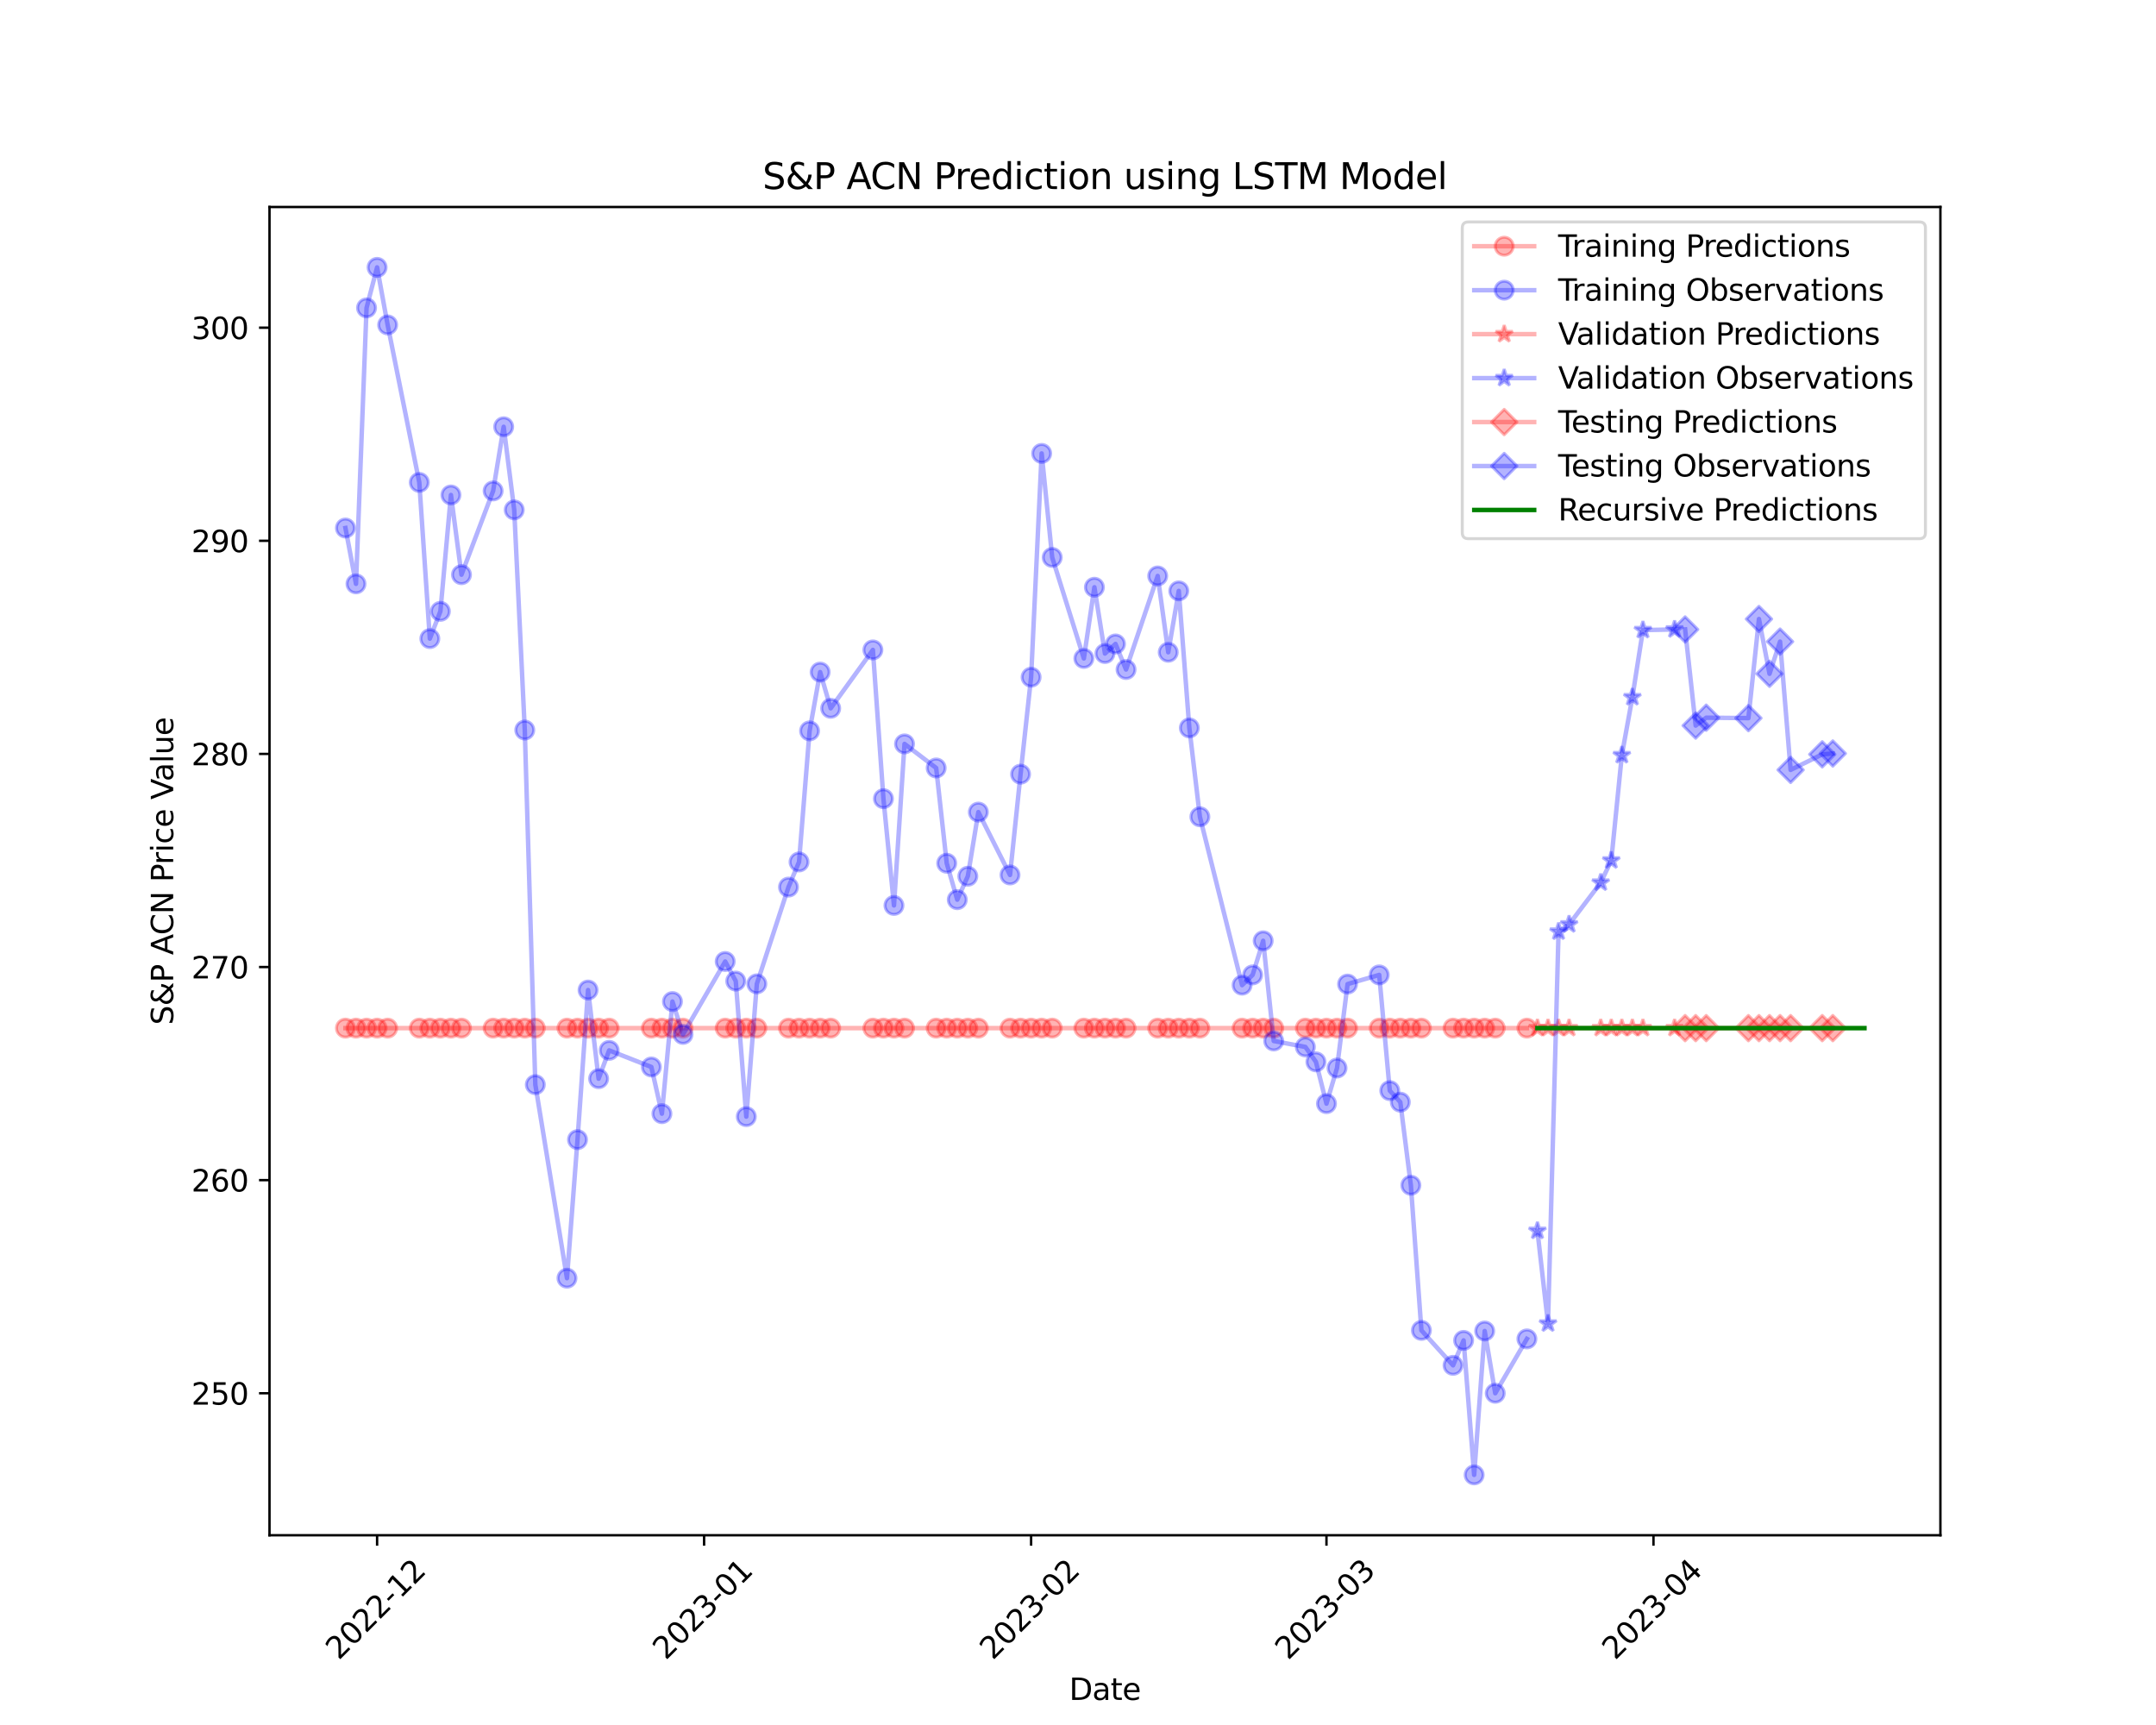 <?xml version="1.0" encoding="utf-8" standalone="no"?>
<!DOCTYPE svg PUBLIC "-//W3C//DTD SVG 1.1//EN"
  "http://www.w3.org/Graphics/SVG/1.1/DTD/svg11.dtd">
<svg xmlns:xlink="http://www.w3.org/1999/xlink" width="720pt" height="576pt" viewBox="0 0 720 576" xmlns="http://www.w3.org/2000/svg" version="1.1">
 <defs>
  <style type="text/css">*{stroke-linejoin: round; stroke-linecap: butt}</style>
 </defs>
 <g id="figure_1">
  <g id="patch_1">
   <path d="M 0 576 
L 720 576 
L 720 0 
L 0 0 
z
" style="fill: #ffffff"/>
  </g>
  <g id="axes_1">
   <g id="patch_2">
    <path d="M 90 512.64 
L 648 512.64 
L 648 69.12 
L 90 69.12 
z
" style="fill: #ffffff"/>
   </g>
   <g id="matplotlib.axis_1">
    <g id="xtick_1">
     <g id="line2d_1">
      <defs>
       <path id="m8c7e889485" d="M 0 0 
L 0 3.5 
" style="stroke: #000000; stroke-width: 0.8"/>
      </defs>
      <g>
       <use xlink:href="#m8c7e889485" x="125.932" y="512.64" style="stroke: #000000; stroke-width: 0.8"/>
      </g>
     </g>
     <g id="text_1">
      <!-- 2022-12 -->
      <g transform="translate(113.111 554.558) rotate(-45) scale(0.1 -0.1)">
       <defs>
        <path id="DejaVuSans-32" d="M 1228 531 
L 3431 531 
L 3431 0 
L 469 0 
L 469 531 
Q 828 903 1448 1529 
Q 2069 2156 2228 2338 
Q 2531 2678 2651 2914 
Q 2772 3150 2772 3378 
Q 2772 3750 2511 3984 
Q 2250 4219 1831 4219 
Q 1534 4219 1204 4116 
Q 875 4013 500 3803 
L 500 4441 
Q 881 4594 1212 4672 
Q 1544 4750 1819 4750 
Q 2544 4750 2975 4387 
Q 3406 4025 3406 3419 
Q 3406 3131 3298 2873 
Q 3191 2616 2906 2266 
Q 2828 2175 2409 1742 
Q 1991 1309 1228 531 
z
" transform="scale(0.016)"/>
        <path id="DejaVuSans-30" d="M 2034 4250 
Q 1547 4250 1301 3770 
Q 1056 3291 1056 2328 
Q 1056 1369 1301 889 
Q 1547 409 2034 409 
Q 2525 409 2770 889 
Q 3016 1369 3016 2328 
Q 3016 3291 2770 3770 
Q 2525 4250 2034 4250 
z
M 2034 4750 
Q 2819 4750 3233 4129 
Q 3647 3509 3647 2328 
Q 3647 1150 3233 529 
Q 2819 -91 2034 -91 
Q 1250 -91 836 529 
Q 422 1150 422 2328 
Q 422 3509 836 4129 
Q 1250 4750 2034 4750 
z
" transform="scale(0.016)"/>
        <path id="DejaVuSans-2d" d="M 313 2009 
L 1997 2009 
L 1997 1497 
L 313 1497 
L 313 2009 
z
" transform="scale(0.016)"/>
        <path id="DejaVuSans-31" d="M 794 531 
L 1825 531 
L 1825 4091 
L 703 3866 
L 703 4441 
L 1819 4666 
L 2450 4666 
L 2450 531 
L 3481 531 
L 3481 0 
L 794 0 
L 794 531 
z
" transform="scale(0.016)"/>
       </defs>
       <use xlink:href="#DejaVuSans-32"/>
       <use xlink:href="#DejaVuSans-30" x="63.623"/>
       <use xlink:href="#DejaVuSans-32" x="127.246"/>
       <use xlink:href="#DejaVuSans-32" x="190.869"/>
       <use xlink:href="#DejaVuSans-2d" x="254.492"/>
       <use xlink:href="#DejaVuSans-31" x="290.576"/>
       <use xlink:href="#DejaVuSans-32" x="354.199"/>
      </g>
     </g>
    </g>
    <g id="xtick_2">
     <g id="line2d_2">
      <g>
       <use xlink:href="#m8c7e889485" x="235.136" y="512.64" style="stroke: #000000; stroke-width: 0.8"/>
      </g>
     </g>
     <g id="text_2">
      <!-- 2023-01 -->
      <g transform="translate(222.315 554.558) rotate(-45) scale(0.1 -0.1)">
       <defs>
        <path id="DejaVuSans-33" d="M 2597 2516 
Q 3050 2419 3304 2112 
Q 3559 1806 3559 1356 
Q 3559 666 3084 287 
Q 2609 -91 1734 -91 
Q 1441 -91 1130 -33 
Q 819 25 488 141 
L 488 750 
Q 750 597 1062 519 
Q 1375 441 1716 441 
Q 2309 441 2620 675 
Q 2931 909 2931 1356 
Q 2931 1769 2642 2001 
Q 2353 2234 1838 2234 
L 1294 2234 
L 1294 2753 
L 1863 2753 
Q 2328 2753 2575 2939 
Q 2822 3125 2822 3475 
Q 2822 3834 2567 4026 
Q 2313 4219 1838 4219 
Q 1578 4219 1281 4162 
Q 984 4106 628 3988 
L 628 4550 
Q 988 4650 1302 4700 
Q 1616 4750 1894 4750 
Q 2613 4750 3031 4423 
Q 3450 4097 3450 3541 
Q 3450 3153 3228 2886 
Q 3006 2619 2597 2516 
z
" transform="scale(0.016)"/>
       </defs>
       <use xlink:href="#DejaVuSans-32"/>
       <use xlink:href="#DejaVuSans-30" x="63.623"/>
       <use xlink:href="#DejaVuSans-32" x="127.246"/>
       <use xlink:href="#DejaVuSans-33" x="190.869"/>
       <use xlink:href="#DejaVuSans-2d" x="254.492"/>
       <use xlink:href="#DejaVuSans-30" x="290.576"/>
       <use xlink:href="#DejaVuSans-31" x="354.199"/>
      </g>
     </g>
    </g>
    <g id="xtick_3">
     <g id="line2d_3">
      <g>
       <use xlink:href="#m8c7e889485" x="344.341" y="512.64" style="stroke: #000000; stroke-width: 0.8"/>
      </g>
     </g>
     <g id="text_3">
      <!-- 2023-02 -->
      <g transform="translate(331.52 554.558) rotate(-45) scale(0.1 -0.1)">
       <use xlink:href="#DejaVuSans-32"/>
       <use xlink:href="#DejaVuSans-30" x="63.623"/>
       <use xlink:href="#DejaVuSans-32" x="127.246"/>
       <use xlink:href="#DejaVuSans-33" x="190.869"/>
       <use xlink:href="#DejaVuSans-2d" x="254.492"/>
       <use xlink:href="#DejaVuSans-30" x="290.576"/>
       <use xlink:href="#DejaVuSans-32" x="354.199"/>
      </g>
     </g>
    </g>
    <g id="xtick_4">
     <g id="line2d_4">
      <g>
       <use xlink:href="#m8c7e889485" x="442.977" y="512.64" style="stroke: #000000; stroke-width: 0.8"/>
      </g>
     </g>
     <g id="text_4">
      <!-- 2023-03 -->
      <g transform="translate(430.156 554.558) rotate(-45) scale(0.1 -0.1)">
       <use xlink:href="#DejaVuSans-32"/>
       <use xlink:href="#DejaVuSans-30" x="63.623"/>
       <use xlink:href="#DejaVuSans-32" x="127.246"/>
       <use xlink:href="#DejaVuSans-33" x="190.869"/>
       <use xlink:href="#DejaVuSans-2d" x="254.492"/>
       <use xlink:href="#DejaVuSans-30" x="290.576"/>
       <use xlink:href="#DejaVuSans-33" x="354.199"/>
      </g>
     </g>
    </g>
    <g id="xtick_5">
     <g id="line2d_5">
      <g>
       <use xlink:href="#m8c7e889485" x="552.182" y="512.64" style="stroke: #000000; stroke-width: 0.8"/>
      </g>
     </g>
     <g id="text_5">
      <!-- 2023-04 -->
      <g transform="translate(539.361 554.558) rotate(-45) scale(0.1 -0.1)">
       <defs>
        <path id="DejaVuSans-34" d="M 2419 4116 
L 825 1625 
L 2419 1625 
L 2419 4116 
z
M 2253 4666 
L 3047 4666 
L 3047 1625 
L 3713 1625 
L 3713 1100 
L 3047 1100 
L 3047 0 
L 2419 0 
L 2419 1100 
L 313 1100 
L 313 1709 
L 2253 4666 
z
" transform="scale(0.016)"/>
       </defs>
       <use xlink:href="#DejaVuSans-32"/>
       <use xlink:href="#DejaVuSans-30" x="63.623"/>
       <use xlink:href="#DejaVuSans-32" x="127.246"/>
       <use xlink:href="#DejaVuSans-33" x="190.869"/>
       <use xlink:href="#DejaVuSans-2d" x="254.492"/>
       <use xlink:href="#DejaVuSans-30" x="290.576"/>
       <use xlink:href="#DejaVuSans-34" x="354.199"/>
      </g>
     </g>
    </g>
    <g id="text_6">
     <!-- Date -->
     <g transform="translate(357.049 567.627) scale(0.1 -0.1)">
      <defs>
       <path id="DejaVuSans-44" d="M 1259 4147 
L 1259 519 
L 2022 519 
Q 2988 519 3436 956 
Q 3884 1394 3884 2338 
Q 3884 3275 3436 3711 
Q 2988 4147 2022 4147 
L 1259 4147 
z
M 628 4666 
L 1925 4666 
Q 3281 4666 3915 4102 
Q 4550 3538 4550 2338 
Q 4550 1131 3912 565 
Q 3275 0 1925 0 
L 628 0 
L 628 4666 
z
" transform="scale(0.016)"/>
       <path id="DejaVuSans-61" d="M 2194 1759 
Q 1497 1759 1228 1600 
Q 959 1441 959 1056 
Q 959 750 1161 570 
Q 1363 391 1709 391 
Q 2188 391 2477 730 
Q 2766 1069 2766 1631 
L 2766 1759 
L 2194 1759 
z
M 3341 1997 
L 3341 0 
L 2766 0 
L 2766 531 
Q 2569 213 2275 61 
Q 1981 -91 1556 -91 
Q 1019 -91 701 211 
Q 384 513 384 1019 
Q 384 1609 779 1909 
Q 1175 2209 1959 2209 
L 2766 2209 
L 2766 2266 
Q 2766 2663 2505 2880 
Q 2244 3097 1772 3097 
Q 1472 3097 1187 3025 
Q 903 2953 641 2809 
L 641 3341 
Q 956 3463 1253 3523 
Q 1550 3584 1831 3584 
Q 2591 3584 2966 3190 
Q 3341 2797 3341 1997 
z
" transform="scale(0.016)"/>
       <path id="DejaVuSans-74" d="M 1172 4494 
L 1172 3500 
L 2356 3500 
L 2356 3053 
L 1172 3053 
L 1172 1153 
Q 1172 725 1289 603 
Q 1406 481 1766 481 
L 2356 481 
L 2356 0 
L 1766 0 
Q 1100 0 847 248 
Q 594 497 594 1153 
L 594 3053 
L 172 3053 
L 172 3500 
L 594 3500 
L 594 4494 
L 1172 4494 
z
" transform="scale(0.016)"/>
       <path id="DejaVuSans-65" d="M 3597 1894 
L 3597 1613 
L 953 1613 
Q 991 1019 1311 708 
Q 1631 397 2203 397 
Q 2534 397 2845 478 
Q 3156 559 3463 722 
L 3463 178 
Q 3153 47 2828 -22 
Q 2503 -91 2169 -91 
Q 1331 -91 842 396 
Q 353 884 353 1716 
Q 353 2575 817 3079 
Q 1281 3584 2069 3584 
Q 2775 3584 3186 3129 
Q 3597 2675 3597 1894 
z
M 3022 2063 
Q 3016 2534 2758 2815 
Q 2500 3097 2075 3097 
Q 1594 3097 1305 2825 
Q 1016 2553 972 2059 
L 3022 2063 
z
" transform="scale(0.016)"/>
      </defs>
      <use xlink:href="#DejaVuSans-44"/>
      <use xlink:href="#DejaVuSans-61" x="77.002"/>
      <use xlink:href="#DejaVuSans-74" x="138.281"/>
      <use xlink:href="#DejaVuSans-65" x="177.49"/>
     </g>
    </g>
   </g>
   <g id="matplotlib.axis_2">
    <g id="ytick_1">
     <g id="line2d_6">
      <defs>
       <path id="mb0270de964" d="M 0 0 
L -3.5 0 
" style="stroke: #000000; stroke-width: 0.8"/>
      </defs>
      <g>
       <use xlink:href="#mb0270de964" x="90" y="465.225" style="stroke: #000000; stroke-width: 0.8"/>
      </g>
     </g>
     <g id="text_7">
      <!-- 250 -->
      <g transform="translate(63.913 469.024) scale(0.1 -0.1)">
       <defs>
        <path id="DejaVuSans-35" d="M 691 4666 
L 3169 4666 
L 3169 4134 
L 1269 4134 
L 1269 2991 
Q 1406 3038 1543 3061 
Q 1681 3084 1819 3084 
Q 2600 3084 3056 2656 
Q 3513 2228 3513 1497 
Q 3513 744 3044 326 
Q 2575 -91 1722 -91 
Q 1428 -91 1123 -41 
Q 819 9 494 109 
L 494 744 
Q 775 591 1075 516 
Q 1375 441 1709 441 
Q 2250 441 2565 725 
Q 2881 1009 2881 1497 
Q 2881 1984 2565 2268 
Q 2250 2553 1709 2553 
Q 1456 2553 1204 2497 
Q 953 2441 691 2322 
L 691 4666 
z
" transform="scale(0.016)"/>
       </defs>
       <use xlink:href="#DejaVuSans-32"/>
       <use xlink:href="#DejaVuSans-35" x="63.623"/>
       <use xlink:href="#DejaVuSans-30" x="127.246"/>
      </g>
     </g>
    </g>
    <g id="ytick_2">
     <g id="line2d_7">
      <g>
       <use xlink:href="#mb0270de964" x="90" y="394.064" style="stroke: #000000; stroke-width: 0.8"/>
      </g>
     </g>
     <g id="text_8">
      <!-- 260 -->
      <g transform="translate(63.913 397.863) scale(0.1 -0.1)">
       <defs>
        <path id="DejaVuSans-36" d="M 2113 2584 
Q 1688 2584 1439 2293 
Q 1191 2003 1191 1497 
Q 1191 994 1439 701 
Q 1688 409 2113 409 
Q 2538 409 2786 701 
Q 3034 994 3034 1497 
Q 3034 2003 2786 2293 
Q 2538 2584 2113 2584 
z
M 3366 4563 
L 3366 3988 
Q 3128 4100 2886 4159 
Q 2644 4219 2406 4219 
Q 1781 4219 1451 3797 
Q 1122 3375 1075 2522 
Q 1259 2794 1537 2939 
Q 1816 3084 2150 3084 
Q 2853 3084 3261 2657 
Q 3669 2231 3669 1497 
Q 3669 778 3244 343 
Q 2819 -91 2113 -91 
Q 1303 -91 875 529 
Q 447 1150 447 2328 
Q 447 3434 972 4092 
Q 1497 4750 2381 4750 
Q 2619 4750 2861 4703 
Q 3103 4656 3366 4563 
z
" transform="scale(0.016)"/>
       </defs>
       <use xlink:href="#DejaVuSans-32"/>
       <use xlink:href="#DejaVuSans-36" x="63.623"/>
       <use xlink:href="#DejaVuSans-30" x="127.246"/>
      </g>
     </g>
    </g>
    <g id="ytick_3">
     <g id="line2d_8">
      <g>
       <use xlink:href="#mb0270de964" x="90" y="322.903" style="stroke: #000000; stroke-width: 0.8"/>
      </g>
     </g>
     <g id="text_9">
      <!-- 270 -->
      <g transform="translate(63.913 326.702) scale(0.1 -0.1)">
       <defs>
        <path id="DejaVuSans-37" d="M 525 4666 
L 3525 4666 
L 3525 4397 
L 1831 0 
L 1172 0 
L 2766 4134 
L 525 4134 
L 525 4666 
z
" transform="scale(0.016)"/>
       </defs>
       <use xlink:href="#DejaVuSans-32"/>
       <use xlink:href="#DejaVuSans-37" x="63.623"/>
       <use xlink:href="#DejaVuSans-30" x="127.246"/>
      </g>
     </g>
    </g>
    <g id="ytick_4">
     <g id="line2d_9">
      <g>
       <use xlink:href="#mb0270de964" x="90" y="251.741" style="stroke: #000000; stroke-width: 0.8"/>
      </g>
     </g>
     <g id="text_10">
      <!-- 280 -->
      <g transform="translate(63.913 255.54) scale(0.1 -0.1)">
       <defs>
        <path id="DejaVuSans-38" d="M 2034 2216 
Q 1584 2216 1326 1975 
Q 1069 1734 1069 1313 
Q 1069 891 1326 650 
Q 1584 409 2034 409 
Q 2484 409 2743 651 
Q 3003 894 3003 1313 
Q 3003 1734 2745 1975 
Q 2488 2216 2034 2216 
z
M 1403 2484 
Q 997 2584 770 2862 
Q 544 3141 544 3541 
Q 544 4100 942 4425 
Q 1341 4750 2034 4750 
Q 2731 4750 3128 4425 
Q 3525 4100 3525 3541 
Q 3525 3141 3298 2862 
Q 3072 2584 2669 2484 
Q 3125 2378 3379 2068 
Q 3634 1759 3634 1313 
Q 3634 634 3220 271 
Q 2806 -91 2034 -91 
Q 1263 -91 848 271 
Q 434 634 434 1313 
Q 434 1759 690 2068 
Q 947 2378 1403 2484 
z
M 1172 3481 
Q 1172 3119 1398 2916 
Q 1625 2713 2034 2713 
Q 2441 2713 2670 2916 
Q 2900 3119 2900 3481 
Q 2900 3844 2670 4047 
Q 2441 4250 2034 4250 
Q 1625 4250 1398 4047 
Q 1172 3844 1172 3481 
z
" transform="scale(0.016)"/>
       </defs>
       <use xlink:href="#DejaVuSans-32"/>
       <use xlink:href="#DejaVuSans-38" x="63.623"/>
       <use xlink:href="#DejaVuSans-30" x="127.246"/>
      </g>
     </g>
    </g>
    <g id="ytick_5">
     <g id="line2d_10">
      <g>
       <use xlink:href="#mb0270de964" x="90" y="180.58" style="stroke: #000000; stroke-width: 0.8"/>
      </g>
     </g>
     <g id="text_11">
      <!-- 290 -->
      <g transform="translate(63.913 184.379) scale(0.1 -0.1)">
       <defs>
        <path id="DejaVuSans-39" d="M 703 97 
L 703 672 
Q 941 559 1184 500 
Q 1428 441 1663 441 
Q 2288 441 2617 861 
Q 2947 1281 2994 2138 
Q 2813 1869 2534 1725 
Q 2256 1581 1919 1581 
Q 1219 1581 811 2004 
Q 403 2428 403 3163 
Q 403 3881 828 4315 
Q 1253 4750 1959 4750 
Q 2769 4750 3195 4129 
Q 3622 3509 3622 2328 
Q 3622 1225 3098 567 
Q 2575 -91 1691 -91 
Q 1453 -91 1209 -44 
Q 966 3 703 97 
z
M 1959 2075 
Q 2384 2075 2632 2365 
Q 2881 2656 2881 3163 
Q 2881 3666 2632 3958 
Q 2384 4250 1959 4250 
Q 1534 4250 1286 3958 
Q 1038 3666 1038 3163 
Q 1038 2656 1286 2365 
Q 1534 2075 1959 2075 
z
" transform="scale(0.016)"/>
       </defs>
       <use xlink:href="#DejaVuSans-32"/>
       <use xlink:href="#DejaVuSans-39" x="63.623"/>
       <use xlink:href="#DejaVuSans-30" x="127.246"/>
      </g>
     </g>
    </g>
    <g id="ytick_6">
     <g id="line2d_11">
      <g>
       <use xlink:href="#mb0270de964" x="90" y="109.419" style="stroke: #000000; stroke-width: 0.8"/>
      </g>
     </g>
     <g id="text_12">
      <!-- 300 -->
      <g transform="translate(63.913 113.218) scale(0.1 -0.1)">
       <use xlink:href="#DejaVuSans-33"/>
       <use xlink:href="#DejaVuSans-30" x="63.623"/>
       <use xlink:href="#DejaVuSans-30" x="127.246"/>
      </g>
     </g>
    </g>
    <g id="text_13">
     <!-- S&amp;P ACN Price Value -->
     <g transform="translate(57.833 342.229) rotate(-90) scale(0.1 -0.1)">
      <defs>
       <path id="DejaVuSans-53" d="M 3425 4513 
L 3425 3897 
Q 3066 4069 2747 4153 
Q 2428 4238 2131 4238 
Q 1616 4238 1336 4038 
Q 1056 3838 1056 3469 
Q 1056 3159 1242 3001 
Q 1428 2844 1947 2747 
L 2328 2669 
Q 3034 2534 3370 2195 
Q 3706 1856 3706 1288 
Q 3706 609 3251 259 
Q 2797 -91 1919 -91 
Q 1588 -91 1214 -16 
Q 841 59 441 206 
L 441 856 
Q 825 641 1194 531 
Q 1563 422 1919 422 
Q 2459 422 2753 634 
Q 3047 847 3047 1241 
Q 3047 1584 2836 1778 
Q 2625 1972 2144 2069 
L 1759 2144 
Q 1053 2284 737 2584 
Q 422 2884 422 3419 
Q 422 4038 858 4394 
Q 1294 4750 2059 4750 
Q 2388 4750 2728 4690 
Q 3069 4631 3425 4513 
z
" transform="scale(0.016)"/>
       <path id="DejaVuSans-26" d="M 1556 2509 
Q 1272 2256 1139 2004 
Q 1006 1753 1006 1478 
Q 1006 1022 1337 719 
Q 1669 416 2169 416 
Q 2466 416 2725 514 
Q 2984 613 3213 813 
L 1556 2509 
z
M 1997 2859 
L 3584 1234 
Q 3769 1513 3872 1830 
Q 3975 2147 3994 2503 
L 4575 2503 
Q 4538 2091 4375 1687 
Q 4213 1284 3922 891 
L 4794 0 
L 4006 0 
L 3559 459 
Q 3234 181 2878 45 
Q 2522 -91 2113 -91 
Q 1359 -91 881 339 
Q 403 769 403 1441 
Q 403 1841 612 2192 
Q 822 2544 1241 2853 
Q 1091 3050 1012 3245 
Q 934 3441 934 3628 
Q 934 4134 1281 4442 
Q 1628 4750 2203 4750 
Q 2463 4750 2720 4694 
Q 2978 4638 3244 4525 
L 3244 3956 
Q 2972 4103 2725 4179 
Q 2478 4256 2266 4256 
Q 1938 4256 1733 4082 
Q 1528 3909 1528 3634 
Q 1528 3475 1620 3314 
Q 1713 3153 1997 2859 
z
" transform="scale(0.016)"/>
       <path id="DejaVuSans-50" d="M 1259 4147 
L 1259 2394 
L 2053 2394 
Q 2494 2394 2734 2622 
Q 2975 2850 2975 3272 
Q 2975 3691 2734 3919 
Q 2494 4147 2053 4147 
L 1259 4147 
z
M 628 4666 
L 2053 4666 
Q 2838 4666 3239 4311 
Q 3641 3956 3641 3272 
Q 3641 2581 3239 2228 
Q 2838 1875 2053 1875 
L 1259 1875 
L 1259 0 
L 628 0 
L 628 4666 
z
" transform="scale(0.016)"/>
       <path id="DejaVuSans-20" transform="scale(0.016)"/>
       <path id="DejaVuSans-41" d="M 2188 4044 
L 1331 1722 
L 3047 1722 
L 2188 4044 
z
M 1831 4666 
L 2547 4666 
L 4325 0 
L 3669 0 
L 3244 1197 
L 1141 1197 
L 716 0 
L 50 0 
L 1831 4666 
z
" transform="scale(0.016)"/>
       <path id="DejaVuSans-43" d="M 4122 4306 
L 4122 3641 
Q 3803 3938 3442 4084 
Q 3081 4231 2675 4231 
Q 1875 4231 1450 3742 
Q 1025 3253 1025 2328 
Q 1025 1406 1450 917 
Q 1875 428 2675 428 
Q 3081 428 3442 575 
Q 3803 722 4122 1019 
L 4122 359 
Q 3791 134 3420 21 
Q 3050 -91 2638 -91 
Q 1578 -91 968 557 
Q 359 1206 359 2328 
Q 359 3453 968 4101 
Q 1578 4750 2638 4750 
Q 3056 4750 3426 4639 
Q 3797 4528 4122 4306 
z
" transform="scale(0.016)"/>
       <path id="DejaVuSans-4e" d="M 628 4666 
L 1478 4666 
L 3547 763 
L 3547 4666 
L 4159 4666 
L 4159 0 
L 3309 0 
L 1241 3903 
L 1241 0 
L 628 0 
L 628 4666 
z
" transform="scale(0.016)"/>
       <path id="DejaVuSans-72" d="M 2631 2963 
Q 2534 3019 2420 3045 
Q 2306 3072 2169 3072 
Q 1681 3072 1420 2755 
Q 1159 2438 1159 1844 
L 1159 0 
L 581 0 
L 581 3500 
L 1159 3500 
L 1159 2956 
Q 1341 3275 1631 3429 
Q 1922 3584 2338 3584 
Q 2397 3584 2469 3576 
Q 2541 3569 2628 3553 
L 2631 2963 
z
" transform="scale(0.016)"/>
       <path id="DejaVuSans-69" d="M 603 3500 
L 1178 3500 
L 1178 0 
L 603 0 
L 603 3500 
z
M 603 4863 
L 1178 4863 
L 1178 4134 
L 603 4134 
L 603 4863 
z
" transform="scale(0.016)"/>
       <path id="DejaVuSans-63" d="M 3122 3366 
L 3122 2828 
Q 2878 2963 2633 3030 
Q 2388 3097 2138 3097 
Q 1578 3097 1268 2742 
Q 959 2388 959 1747 
Q 959 1106 1268 751 
Q 1578 397 2138 397 
Q 2388 397 2633 464 
Q 2878 531 3122 666 
L 3122 134 
Q 2881 22 2623 -34 
Q 2366 -91 2075 -91 
Q 1284 -91 818 406 
Q 353 903 353 1747 
Q 353 2603 823 3093 
Q 1294 3584 2113 3584 
Q 2378 3584 2631 3529 
Q 2884 3475 3122 3366 
z
" transform="scale(0.016)"/>
       <path id="DejaVuSans-56" d="M 1831 0 
L 50 4666 
L 709 4666 
L 2188 738 
L 3669 4666 
L 4325 4666 
L 2547 0 
L 1831 0 
z
" transform="scale(0.016)"/>
       <path id="DejaVuSans-6c" d="M 603 4863 
L 1178 4863 
L 1178 0 
L 603 0 
L 603 4863 
z
" transform="scale(0.016)"/>
       <path id="DejaVuSans-75" d="M 544 1381 
L 544 3500 
L 1119 3500 
L 1119 1403 
Q 1119 906 1312 657 
Q 1506 409 1894 409 
Q 2359 409 2629 706 
Q 2900 1003 2900 1516 
L 2900 3500 
L 3475 3500 
L 3475 0 
L 2900 0 
L 2900 538 
Q 2691 219 2414 64 
Q 2138 -91 1772 -91 
Q 1169 -91 856 284 
Q 544 659 544 1381 
z
M 1991 3584 
L 1991 3584 
z
" transform="scale(0.016)"/>
      </defs>
      <use xlink:href="#DejaVuSans-53"/>
      <use xlink:href="#DejaVuSans-26" x="63.477"/>
      <use xlink:href="#DejaVuSans-50" x="141.455"/>
      <use xlink:href="#DejaVuSans-20" x="201.758"/>
      <use xlink:href="#DejaVuSans-41" x="233.545"/>
      <use xlink:href="#DejaVuSans-43" x="300.203"/>
      <use xlink:href="#DejaVuSans-4e" x="370.027"/>
      <use xlink:href="#DejaVuSans-20" x="444.832"/>
      <use xlink:href="#DejaVuSans-50" x="476.619"/>
      <use xlink:href="#DejaVuSans-72" x="535.172"/>
      <use xlink:href="#DejaVuSans-69" x="576.285"/>
      <use xlink:href="#DejaVuSans-63" x="604.068"/>
      <use xlink:href="#DejaVuSans-65" x="659.049"/>
      <use xlink:href="#DejaVuSans-20" x="720.572"/>
      <use xlink:href="#DejaVuSans-56" x="752.359"/>
      <use xlink:href="#DejaVuSans-61" x="813.018"/>
      <use xlink:href="#DejaVuSans-6c" x="874.297"/>
      <use xlink:href="#DejaVuSans-75" x="902.08"/>
      <use xlink:href="#DejaVuSans-65" x="965.459"/>
     </g>
    </g>
   </g>
   <g id="line2d_12">
    <path d="M 115.364 343.305 
L 118.886 343.305 
L 122.409 343.305 
L 125.932 343.305 
L 129.455 343.305 
L 140.023 343.305 
L 143.545 343.305 
L 147.068 343.305 
L 150.591 343.305 
L 154.114 343.305 
L 164.682 343.305 
L 168.205 343.305 
L 171.727 343.305 
L 175.25 343.305 
L 178.773 343.305 
L 189.341 343.305 
L 192.864 343.305 
L 196.386 343.305 
L 199.909 343.305 
L 203.432 343.305 
L 217.523 343.305 
L 221.045 343.305 
L 224.568 343.305 
L 228.091 343.305 
L 242.182 343.305 
L 245.705 343.305 
L 249.227 343.305 
L 252.75 343.305 
L 263.318 343.305 
L 266.841 343.305 
L 270.364 343.305 
L 273.886 343.305 
L 277.409 343.305 
L 291.5 343.305 
L 295.023 343.305 
L 298.545 343.305 
L 302.068 343.305 
L 312.636 343.305 
L 316.159 343.305 
L 319.682 343.305 
L 323.205 343.305 
L 326.727 343.305 
L 337.295 343.305 
L 340.818 343.305 
L 344.341 343.305 
L 347.864 343.305 
L 351.386 343.305 
L 361.955 343.305 
L 365.477 343.305 
L 369 343.305 
L 372.523 343.305 
L 376.045 343.305 
L 386.614 343.305 
L 390.136 343.305 
L 393.659 343.305 
L 397.182 343.305 
L 400.705 343.305 
L 414.795 343.305 
L 418.318 343.305 
L 421.841 343.305 
L 425.364 343.305 
L 435.932 343.305 
L 439.455 343.305 
L 442.977 343.305 
L 446.5 343.305 
L 450.023 343.305 
L 460.591 343.305 
L 464.114 343.305 
L 467.636 343.305 
L 471.159 343.305 
L 474.682 343.305 
L 485.25 343.305 
L 488.773 343.305 
L 492.295 343.305 
L 495.818 343.305 
L 499.341 343.305 
L 509.909 343.305 
" clip-path="url(#pafcc92dba9)" style="fill: none; stroke: #ff0000; stroke-opacity: 0.3; stroke-width: 1.5; stroke-linecap: square"/>
    <defs>
     <path id="m45b5d3bbaa" d="M 0 3 
C 0.796 3 1.559 2.684 2.121 2.121 
C 2.684 1.559 3 0.796 3 0 
C 3 -0.796 2.684 -1.559 2.121 -2.121 
C 1.559 -2.684 0.796 -3 0 -3 
C -0.796 -3 -1.559 -2.684 -2.121 -2.121 
C -2.684 -1.559 -3 -0.796 -3 0 
C -3 0.796 -2.684 1.559 -2.121 2.121 
C -1.559 2.684 -0.796 3 0 3 
z
" style="stroke: #ff0000; stroke-opacity: 0.3"/>
    </defs>
    <g clip-path="url(#pafcc92dba9)">
     <use xlink:href="#m45b5d3bbaa" x="115.364" y="343.305" style="fill: #ff0000; fill-opacity: 0.3; stroke: #ff0000; stroke-opacity: 0.3"/>
     <use xlink:href="#m45b5d3bbaa" x="118.886" y="343.305" style="fill: #ff0000; fill-opacity: 0.3; stroke: #ff0000; stroke-opacity: 0.3"/>
     <use xlink:href="#m45b5d3bbaa" x="122.409" y="343.305" style="fill: #ff0000; fill-opacity: 0.3; stroke: #ff0000; stroke-opacity: 0.3"/>
     <use xlink:href="#m45b5d3bbaa" x="125.932" y="343.305" style="fill: #ff0000; fill-opacity: 0.3; stroke: #ff0000; stroke-opacity: 0.3"/>
     <use xlink:href="#m45b5d3bbaa" x="129.455" y="343.305" style="fill: #ff0000; fill-opacity: 0.3; stroke: #ff0000; stroke-opacity: 0.3"/>
     <use xlink:href="#m45b5d3bbaa" x="140.023" y="343.305" style="fill: #ff0000; fill-opacity: 0.3; stroke: #ff0000; stroke-opacity: 0.3"/>
     <use xlink:href="#m45b5d3bbaa" x="143.545" y="343.305" style="fill: #ff0000; fill-opacity: 0.3; stroke: #ff0000; stroke-opacity: 0.3"/>
     <use xlink:href="#m45b5d3bbaa" x="147.068" y="343.305" style="fill: #ff0000; fill-opacity: 0.3; stroke: #ff0000; stroke-opacity: 0.3"/>
     <use xlink:href="#m45b5d3bbaa" x="150.591" y="343.305" style="fill: #ff0000; fill-opacity: 0.3; stroke: #ff0000; stroke-opacity: 0.3"/>
     <use xlink:href="#m45b5d3bbaa" x="154.114" y="343.305" style="fill: #ff0000; fill-opacity: 0.3; stroke: #ff0000; stroke-opacity: 0.3"/>
     <use xlink:href="#m45b5d3bbaa" x="164.682" y="343.305" style="fill: #ff0000; fill-opacity: 0.3; stroke: #ff0000; stroke-opacity: 0.3"/>
     <use xlink:href="#m45b5d3bbaa" x="168.205" y="343.305" style="fill: #ff0000; fill-opacity: 0.3; stroke: #ff0000; stroke-opacity: 0.3"/>
     <use xlink:href="#m45b5d3bbaa" x="171.727" y="343.305" style="fill: #ff0000; fill-opacity: 0.3; stroke: #ff0000; stroke-opacity: 0.3"/>
     <use xlink:href="#m45b5d3bbaa" x="175.25" y="343.305" style="fill: #ff0000; fill-opacity: 0.3; stroke: #ff0000; stroke-opacity: 0.3"/>
     <use xlink:href="#m45b5d3bbaa" x="178.773" y="343.305" style="fill: #ff0000; fill-opacity: 0.3; stroke: #ff0000; stroke-opacity: 0.3"/>
     <use xlink:href="#m45b5d3bbaa" x="189.341" y="343.305" style="fill: #ff0000; fill-opacity: 0.3; stroke: #ff0000; stroke-opacity: 0.3"/>
     <use xlink:href="#m45b5d3bbaa" x="192.864" y="343.305" style="fill: #ff0000; fill-opacity: 0.3; stroke: #ff0000; stroke-opacity: 0.3"/>
     <use xlink:href="#m45b5d3bbaa" x="196.386" y="343.305" style="fill: #ff0000; fill-opacity: 0.3; stroke: #ff0000; stroke-opacity: 0.3"/>
     <use xlink:href="#m45b5d3bbaa" x="199.909" y="343.305" style="fill: #ff0000; fill-opacity: 0.3; stroke: #ff0000; stroke-opacity: 0.3"/>
     <use xlink:href="#m45b5d3bbaa" x="203.432" y="343.305" style="fill: #ff0000; fill-opacity: 0.3; stroke: #ff0000; stroke-opacity: 0.3"/>
     <use xlink:href="#m45b5d3bbaa" x="217.523" y="343.305" style="fill: #ff0000; fill-opacity: 0.3; stroke: #ff0000; stroke-opacity: 0.3"/>
     <use xlink:href="#m45b5d3bbaa" x="221.045" y="343.305" style="fill: #ff0000; fill-opacity: 0.3; stroke: #ff0000; stroke-opacity: 0.3"/>
     <use xlink:href="#m45b5d3bbaa" x="224.568" y="343.305" style="fill: #ff0000; fill-opacity: 0.3; stroke: #ff0000; stroke-opacity: 0.3"/>
     <use xlink:href="#m45b5d3bbaa" x="228.091" y="343.305" style="fill: #ff0000; fill-opacity: 0.3; stroke: #ff0000; stroke-opacity: 0.3"/>
     <use xlink:href="#m45b5d3bbaa" x="242.182" y="343.305" style="fill: #ff0000; fill-opacity: 0.3; stroke: #ff0000; stroke-opacity: 0.3"/>
     <use xlink:href="#m45b5d3bbaa" x="245.705" y="343.305" style="fill: #ff0000; fill-opacity: 0.3; stroke: #ff0000; stroke-opacity: 0.3"/>
     <use xlink:href="#m45b5d3bbaa" x="249.227" y="343.305" style="fill: #ff0000; fill-opacity: 0.3; stroke: #ff0000; stroke-opacity: 0.3"/>
     <use xlink:href="#m45b5d3bbaa" x="252.75" y="343.305" style="fill: #ff0000; fill-opacity: 0.3; stroke: #ff0000; stroke-opacity: 0.3"/>
     <use xlink:href="#m45b5d3bbaa" x="263.318" y="343.305" style="fill: #ff0000; fill-opacity: 0.3; stroke: #ff0000; stroke-opacity: 0.3"/>
     <use xlink:href="#m45b5d3bbaa" x="266.841" y="343.305" style="fill: #ff0000; fill-opacity: 0.3; stroke: #ff0000; stroke-opacity: 0.3"/>
     <use xlink:href="#m45b5d3bbaa" x="270.364" y="343.305" style="fill: #ff0000; fill-opacity: 0.3; stroke: #ff0000; stroke-opacity: 0.3"/>
     <use xlink:href="#m45b5d3bbaa" x="273.886" y="343.305" style="fill: #ff0000; fill-opacity: 0.3; stroke: #ff0000; stroke-opacity: 0.3"/>
     <use xlink:href="#m45b5d3bbaa" x="277.409" y="343.305" style="fill: #ff0000; fill-opacity: 0.3; stroke: #ff0000; stroke-opacity: 0.3"/>
     <use xlink:href="#m45b5d3bbaa" x="291.5" y="343.305" style="fill: #ff0000; fill-opacity: 0.3; stroke: #ff0000; stroke-opacity: 0.3"/>
     <use xlink:href="#m45b5d3bbaa" x="295.023" y="343.305" style="fill: #ff0000; fill-opacity: 0.3; stroke: #ff0000; stroke-opacity: 0.3"/>
     <use xlink:href="#m45b5d3bbaa" x="298.545" y="343.305" style="fill: #ff0000; fill-opacity: 0.3; stroke: #ff0000; stroke-opacity: 0.3"/>
     <use xlink:href="#m45b5d3bbaa" x="302.068" y="343.305" style="fill: #ff0000; fill-opacity: 0.3; stroke: #ff0000; stroke-opacity: 0.3"/>
     <use xlink:href="#m45b5d3bbaa" x="312.636" y="343.305" style="fill: #ff0000; fill-opacity: 0.3; stroke: #ff0000; stroke-opacity: 0.3"/>
     <use xlink:href="#m45b5d3bbaa" x="316.159" y="343.305" style="fill: #ff0000; fill-opacity: 0.3; stroke: #ff0000; stroke-opacity: 0.3"/>
     <use xlink:href="#m45b5d3bbaa" x="319.682" y="343.305" style="fill: #ff0000; fill-opacity: 0.3; stroke: #ff0000; stroke-opacity: 0.3"/>
     <use xlink:href="#m45b5d3bbaa" x="323.205" y="343.305" style="fill: #ff0000; fill-opacity: 0.3; stroke: #ff0000; stroke-opacity: 0.3"/>
     <use xlink:href="#m45b5d3bbaa" x="326.727" y="343.305" style="fill: #ff0000; fill-opacity: 0.3; stroke: #ff0000; stroke-opacity: 0.3"/>
     <use xlink:href="#m45b5d3bbaa" x="337.295" y="343.305" style="fill: #ff0000; fill-opacity: 0.3; stroke: #ff0000; stroke-opacity: 0.3"/>
     <use xlink:href="#m45b5d3bbaa" x="340.818" y="343.305" style="fill: #ff0000; fill-opacity: 0.3; stroke: #ff0000; stroke-opacity: 0.3"/>
     <use xlink:href="#m45b5d3bbaa" x="344.341" y="343.305" style="fill: #ff0000; fill-opacity: 0.3; stroke: #ff0000; stroke-opacity: 0.3"/>
     <use xlink:href="#m45b5d3bbaa" x="347.864" y="343.305" style="fill: #ff0000; fill-opacity: 0.3; stroke: #ff0000; stroke-opacity: 0.3"/>
     <use xlink:href="#m45b5d3bbaa" x="351.386" y="343.305" style="fill: #ff0000; fill-opacity: 0.3; stroke: #ff0000; stroke-opacity: 0.3"/>
     <use xlink:href="#m45b5d3bbaa" x="361.955" y="343.305" style="fill: #ff0000; fill-opacity: 0.3; stroke: #ff0000; stroke-opacity: 0.3"/>
     <use xlink:href="#m45b5d3bbaa" x="365.477" y="343.305" style="fill: #ff0000; fill-opacity: 0.3; stroke: #ff0000; stroke-opacity: 0.3"/>
     <use xlink:href="#m45b5d3bbaa" x="369" y="343.305" style="fill: #ff0000; fill-opacity: 0.3; stroke: #ff0000; stroke-opacity: 0.3"/>
     <use xlink:href="#m45b5d3bbaa" x="372.523" y="343.305" style="fill: #ff0000; fill-opacity: 0.3; stroke: #ff0000; stroke-opacity: 0.3"/>
     <use xlink:href="#m45b5d3bbaa" x="376.045" y="343.305" style="fill: #ff0000; fill-opacity: 0.3; stroke: #ff0000; stroke-opacity: 0.3"/>
     <use xlink:href="#m45b5d3bbaa" x="386.614" y="343.305" style="fill: #ff0000; fill-opacity: 0.3; stroke: #ff0000; stroke-opacity: 0.3"/>
     <use xlink:href="#m45b5d3bbaa" x="390.136" y="343.305" style="fill: #ff0000; fill-opacity: 0.3; stroke: #ff0000; stroke-opacity: 0.3"/>
     <use xlink:href="#m45b5d3bbaa" x="393.659" y="343.305" style="fill: #ff0000; fill-opacity: 0.3; stroke: #ff0000; stroke-opacity: 0.3"/>
     <use xlink:href="#m45b5d3bbaa" x="397.182" y="343.305" style="fill: #ff0000; fill-opacity: 0.3; stroke: #ff0000; stroke-opacity: 0.3"/>
     <use xlink:href="#m45b5d3bbaa" x="400.705" y="343.305" style="fill: #ff0000; fill-opacity: 0.3; stroke: #ff0000; stroke-opacity: 0.3"/>
     <use xlink:href="#m45b5d3bbaa" x="414.795" y="343.305" style="fill: #ff0000; fill-opacity: 0.3; stroke: #ff0000; stroke-opacity: 0.3"/>
     <use xlink:href="#m45b5d3bbaa" x="418.318" y="343.305" style="fill: #ff0000; fill-opacity: 0.3; stroke: #ff0000; stroke-opacity: 0.3"/>
     <use xlink:href="#m45b5d3bbaa" x="421.841" y="343.305" style="fill: #ff0000; fill-opacity: 0.3; stroke: #ff0000; stroke-opacity: 0.3"/>
     <use xlink:href="#m45b5d3bbaa" x="425.364" y="343.305" style="fill: #ff0000; fill-opacity: 0.3; stroke: #ff0000; stroke-opacity: 0.3"/>
     <use xlink:href="#m45b5d3bbaa" x="435.932" y="343.305" style="fill: #ff0000; fill-opacity: 0.3; stroke: #ff0000; stroke-opacity: 0.3"/>
     <use xlink:href="#m45b5d3bbaa" x="439.455" y="343.305" style="fill: #ff0000; fill-opacity: 0.3; stroke: #ff0000; stroke-opacity: 0.3"/>
     <use xlink:href="#m45b5d3bbaa" x="442.977" y="343.305" style="fill: #ff0000; fill-opacity: 0.3; stroke: #ff0000; stroke-opacity: 0.3"/>
     <use xlink:href="#m45b5d3bbaa" x="446.5" y="343.305" style="fill: #ff0000; fill-opacity: 0.3; stroke: #ff0000; stroke-opacity: 0.3"/>
     <use xlink:href="#m45b5d3bbaa" x="450.023" y="343.305" style="fill: #ff0000; fill-opacity: 0.3; stroke: #ff0000; stroke-opacity: 0.3"/>
     <use xlink:href="#m45b5d3bbaa" x="460.591" y="343.305" style="fill: #ff0000; fill-opacity: 0.3; stroke: #ff0000; stroke-opacity: 0.3"/>
     <use xlink:href="#m45b5d3bbaa" x="464.114" y="343.305" style="fill: #ff0000; fill-opacity: 0.3; stroke: #ff0000; stroke-opacity: 0.3"/>
     <use xlink:href="#m45b5d3bbaa" x="467.636" y="343.305" style="fill: #ff0000; fill-opacity: 0.3; stroke: #ff0000; stroke-opacity: 0.3"/>
     <use xlink:href="#m45b5d3bbaa" x="471.159" y="343.305" style="fill: #ff0000; fill-opacity: 0.3; stroke: #ff0000; stroke-opacity: 0.3"/>
     <use xlink:href="#m45b5d3bbaa" x="474.682" y="343.305" style="fill: #ff0000; fill-opacity: 0.3; stroke: #ff0000; stroke-opacity: 0.3"/>
     <use xlink:href="#m45b5d3bbaa" x="485.25" y="343.305" style="fill: #ff0000; fill-opacity: 0.3; stroke: #ff0000; stroke-opacity: 0.3"/>
     <use xlink:href="#m45b5d3bbaa" x="488.773" y="343.305" style="fill: #ff0000; fill-opacity: 0.3; stroke: #ff0000; stroke-opacity: 0.3"/>
     <use xlink:href="#m45b5d3bbaa" x="492.295" y="343.305" style="fill: #ff0000; fill-opacity: 0.3; stroke: #ff0000; stroke-opacity: 0.3"/>
     <use xlink:href="#m45b5d3bbaa" x="495.818" y="343.305" style="fill: #ff0000; fill-opacity: 0.3; stroke: #ff0000; stroke-opacity: 0.3"/>
     <use xlink:href="#m45b5d3bbaa" x="499.341" y="343.305" style="fill: #ff0000; fill-opacity: 0.3; stroke: #ff0000; stroke-opacity: 0.3"/>
     <use xlink:href="#m45b5d3bbaa" x="509.909" y="343.305" style="fill: #ff0000; fill-opacity: 0.3; stroke: #ff0000; stroke-opacity: 0.3"/>
    </g>
   </g>
   <g id="line2d_13">
    <path d="M 115.364 176.31 
L 118.886 194.954 
L 122.409 102.801 
L 125.932 89.28 
L 129.455 108.493 
L 140.023 161.082 
L 143.545 213.243 
L 147.068 204.134 
L 150.591 165.28 
L 154.114 191.895 
L 164.682 163.928 
L 168.205 142.509 
L 171.727 170.261 
L 175.25 243.771 
L 178.773 362.184 
L 189.341 426.798 
L 192.864 380.543 
L 196.386 330.588 
L 199.909 360.191 
L 203.432 350.727 
L 217.523 356.277 
L 221.045 371.862 
L 224.568 334.431 
L 228.091 345.39 
L 242.182 321.052 
L 245.705 327.599 
L 249.227 372.858 
L 252.75 328.524 
L 263.318 296.217 
L 266.841 287.82 
L 270.364 244.056 
L 273.886 224.415 
L 277.409 236.513 
L 291.5 217.014 
L 295.023 266.685 
L 298.545 302.337 
L 302.068 248.397 
L 312.636 256.438 
L 316.159 288.247 
L 319.682 300.416 
L 323.205 292.588 
L 326.727 271.168 
L 337.295 292.161 
L 340.818 258.502 
L 344.341 226.123 
L 347.864 151.404 
L 351.386 186.13 
L 361.955 219.861 
L 365.477 196.093 
L 369 218.224 
L 372.523 215.022 
L 376.045 223.561 
L 386.614 192.321 
L 390.136 217.797 
L 393.659 197.303 
L 397.182 243.06 
L 400.705 272.734 
L 414.795 328.951 
L 418.318 325.535 
L 421.841 314.15 
L 425.364 347.596 
L 435.932 349.588 
L 439.455 354.569 
L 442.977 368.517 
L 446.5 356.633 
L 450.023 328.595 
L 460.591 325.535 
L 464.114 364.176 
L 467.636 368.019 
L 471.159 395.772 
L 474.682 444.233 
L 485.25 455.903 
L 488.773 447.577 
L 492.295 492.48 
L 495.818 444.446 
L 499.341 465.225 
L 509.909 447.079 
" clip-path="url(#pafcc92dba9)" style="fill: none; stroke: #0000ff; stroke-opacity: 0.3; stroke-width: 1.5; stroke-linecap: square"/>
    <defs>
     <path id="mc932b3dfec" d="M 0 3 
C 0.796 3 1.559 2.684 2.121 2.121 
C 2.684 1.559 3 0.796 3 0 
C 3 -0.796 2.684 -1.559 2.121 -2.121 
C 1.559 -2.684 0.796 -3 0 -3 
C -0.796 -3 -1.559 -2.684 -2.121 -2.121 
C -2.684 -1.559 -3 -0.796 -3 0 
C -3 0.796 -2.684 1.559 -2.121 2.121 
C -1.559 2.684 -0.796 3 0 3 
z
" style="stroke: #0000ff; stroke-opacity: 0.3"/>
    </defs>
    <g clip-path="url(#pafcc92dba9)">
     <use xlink:href="#mc932b3dfec" x="115.364" y="176.31" style="fill: #0000ff; fill-opacity: 0.3; stroke: #0000ff; stroke-opacity: 0.3"/>
     <use xlink:href="#mc932b3dfec" x="118.886" y="194.954" style="fill: #0000ff; fill-opacity: 0.3; stroke: #0000ff; stroke-opacity: 0.3"/>
     <use xlink:href="#mc932b3dfec" x="122.409" y="102.801" style="fill: #0000ff; fill-opacity: 0.3; stroke: #0000ff; stroke-opacity: 0.3"/>
     <use xlink:href="#mc932b3dfec" x="125.932" y="89.28" style="fill: #0000ff; fill-opacity: 0.3; stroke: #0000ff; stroke-opacity: 0.3"/>
     <use xlink:href="#mc932b3dfec" x="129.455" y="108.493" style="fill: #0000ff; fill-opacity: 0.3; stroke: #0000ff; stroke-opacity: 0.3"/>
     <use xlink:href="#mc932b3dfec" x="140.023" y="161.082" style="fill: #0000ff; fill-opacity: 0.3; stroke: #0000ff; stroke-opacity: 0.3"/>
     <use xlink:href="#mc932b3dfec" x="143.545" y="213.243" style="fill: #0000ff; fill-opacity: 0.3; stroke: #0000ff; stroke-opacity: 0.3"/>
     <use xlink:href="#mc932b3dfec" x="147.068" y="204.134" style="fill: #0000ff; fill-opacity: 0.3; stroke: #0000ff; stroke-opacity: 0.3"/>
     <use xlink:href="#mc932b3dfec" x="150.591" y="165.28" style="fill: #0000ff; fill-opacity: 0.3; stroke: #0000ff; stroke-opacity: 0.3"/>
     <use xlink:href="#mc932b3dfec" x="154.114" y="191.895" style="fill: #0000ff; fill-opacity: 0.3; stroke: #0000ff; stroke-opacity: 0.3"/>
     <use xlink:href="#mc932b3dfec" x="164.682" y="163.928" style="fill: #0000ff; fill-opacity: 0.3; stroke: #0000ff; stroke-opacity: 0.3"/>
     <use xlink:href="#mc932b3dfec" x="168.205" y="142.509" style="fill: #0000ff; fill-opacity: 0.3; stroke: #0000ff; stroke-opacity: 0.3"/>
     <use xlink:href="#mc932b3dfec" x="171.727" y="170.261" style="fill: #0000ff; fill-opacity: 0.3; stroke: #0000ff; stroke-opacity: 0.3"/>
     <use xlink:href="#mc932b3dfec" x="175.25" y="243.771" style="fill: #0000ff; fill-opacity: 0.3; stroke: #0000ff; stroke-opacity: 0.3"/>
     <use xlink:href="#mc932b3dfec" x="178.773" y="362.184" style="fill: #0000ff; fill-opacity: 0.3; stroke: #0000ff; stroke-opacity: 0.3"/>
     <use xlink:href="#mc932b3dfec" x="189.341" y="426.798" style="fill: #0000ff; fill-opacity: 0.3; stroke: #0000ff; stroke-opacity: 0.3"/>
     <use xlink:href="#mc932b3dfec" x="192.864" y="380.543" style="fill: #0000ff; fill-opacity: 0.3; stroke: #0000ff; stroke-opacity: 0.3"/>
     <use xlink:href="#mc932b3dfec" x="196.386" y="330.588" style="fill: #0000ff; fill-opacity: 0.3; stroke: #0000ff; stroke-opacity: 0.3"/>
     <use xlink:href="#mc932b3dfec" x="199.909" y="360.191" style="fill: #0000ff; fill-opacity: 0.3; stroke: #0000ff; stroke-opacity: 0.3"/>
     <use xlink:href="#mc932b3dfec" x="203.432" y="350.727" style="fill: #0000ff; fill-opacity: 0.3; stroke: #0000ff; stroke-opacity: 0.3"/>
     <use xlink:href="#mc932b3dfec" x="217.523" y="356.277" style="fill: #0000ff; fill-opacity: 0.3; stroke: #0000ff; stroke-opacity: 0.3"/>
     <use xlink:href="#mc932b3dfec" x="221.045" y="371.862" style="fill: #0000ff; fill-opacity: 0.3; stroke: #0000ff; stroke-opacity: 0.3"/>
     <use xlink:href="#mc932b3dfec" x="224.568" y="334.431" style="fill: #0000ff; fill-opacity: 0.3; stroke: #0000ff; stroke-opacity: 0.3"/>
     <use xlink:href="#mc932b3dfec" x="228.091" y="345.39" style="fill: #0000ff; fill-opacity: 0.3; stroke: #0000ff; stroke-opacity: 0.3"/>
     <use xlink:href="#mc932b3dfec" x="242.182" y="321.052" style="fill: #0000ff; fill-opacity: 0.3; stroke: #0000ff; stroke-opacity: 0.3"/>
     <use xlink:href="#mc932b3dfec" x="245.705" y="327.599" style="fill: #0000ff; fill-opacity: 0.3; stroke: #0000ff; stroke-opacity: 0.3"/>
     <use xlink:href="#mc932b3dfec" x="249.227" y="372.858" style="fill: #0000ff; fill-opacity: 0.3; stroke: #0000ff; stroke-opacity: 0.3"/>
     <use xlink:href="#mc932b3dfec" x="252.75" y="328.524" style="fill: #0000ff; fill-opacity: 0.3; stroke: #0000ff; stroke-opacity: 0.3"/>
     <use xlink:href="#mc932b3dfec" x="263.318" y="296.217" style="fill: #0000ff; fill-opacity: 0.3; stroke: #0000ff; stroke-opacity: 0.3"/>
     <use xlink:href="#mc932b3dfec" x="266.841" y="287.82" style="fill: #0000ff; fill-opacity: 0.3; stroke: #0000ff; stroke-opacity: 0.3"/>
     <use xlink:href="#mc932b3dfec" x="270.364" y="244.056" style="fill: #0000ff; fill-opacity: 0.3; stroke: #0000ff; stroke-opacity: 0.3"/>
     <use xlink:href="#mc932b3dfec" x="273.886" y="224.415" style="fill: #0000ff; fill-opacity: 0.3; stroke: #0000ff; stroke-opacity: 0.3"/>
     <use xlink:href="#mc932b3dfec" x="277.409" y="236.513" style="fill: #0000ff; fill-opacity: 0.3; stroke: #0000ff; stroke-opacity: 0.3"/>
     <use xlink:href="#mc932b3dfec" x="291.5" y="217.014" style="fill: #0000ff; fill-opacity: 0.3; stroke: #0000ff; stroke-opacity: 0.3"/>
     <use xlink:href="#mc932b3dfec" x="295.023" y="266.685" style="fill: #0000ff; fill-opacity: 0.3; stroke: #0000ff; stroke-opacity: 0.3"/>
     <use xlink:href="#mc932b3dfec" x="298.545" y="302.337" style="fill: #0000ff; fill-opacity: 0.3; stroke: #0000ff; stroke-opacity: 0.3"/>
     <use xlink:href="#mc932b3dfec" x="302.068" y="248.397" style="fill: #0000ff; fill-opacity: 0.3; stroke: #0000ff; stroke-opacity: 0.3"/>
     <use xlink:href="#mc932b3dfec" x="312.636" y="256.438" style="fill: #0000ff; fill-opacity: 0.3; stroke: #0000ff; stroke-opacity: 0.3"/>
     <use xlink:href="#mc932b3dfec" x="316.159" y="288.247" style="fill: #0000ff; fill-opacity: 0.3; stroke: #0000ff; stroke-opacity: 0.3"/>
     <use xlink:href="#mc932b3dfec" x="319.682" y="300.416" style="fill: #0000ff; fill-opacity: 0.3; stroke: #0000ff; stroke-opacity: 0.3"/>
     <use xlink:href="#mc932b3dfec" x="323.205" y="292.588" style="fill: #0000ff; fill-opacity: 0.3; stroke: #0000ff; stroke-opacity: 0.3"/>
     <use xlink:href="#mc932b3dfec" x="326.727" y="271.168" style="fill: #0000ff; fill-opacity: 0.3; stroke: #0000ff; stroke-opacity: 0.3"/>
     <use xlink:href="#mc932b3dfec" x="337.295" y="292.161" style="fill: #0000ff; fill-opacity: 0.3; stroke: #0000ff; stroke-opacity: 0.3"/>
     <use xlink:href="#mc932b3dfec" x="340.818" y="258.502" style="fill: #0000ff; fill-opacity: 0.3; stroke: #0000ff; stroke-opacity: 0.3"/>
     <use xlink:href="#mc932b3dfec" x="344.341" y="226.123" style="fill: #0000ff; fill-opacity: 0.3; stroke: #0000ff; stroke-opacity: 0.3"/>
     <use xlink:href="#mc932b3dfec" x="347.864" y="151.404" style="fill: #0000ff; fill-opacity: 0.3; stroke: #0000ff; stroke-opacity: 0.3"/>
     <use xlink:href="#mc932b3dfec" x="351.386" y="186.13" style="fill: #0000ff; fill-opacity: 0.3; stroke: #0000ff; stroke-opacity: 0.3"/>
     <use xlink:href="#mc932b3dfec" x="361.955" y="219.861" style="fill: #0000ff; fill-opacity: 0.3; stroke: #0000ff; stroke-opacity: 0.3"/>
     <use xlink:href="#mc932b3dfec" x="365.477" y="196.093" style="fill: #0000ff; fill-opacity: 0.3; stroke: #0000ff; stroke-opacity: 0.3"/>
     <use xlink:href="#mc932b3dfec" x="369" y="218.224" style="fill: #0000ff; fill-opacity: 0.3; stroke: #0000ff; stroke-opacity: 0.3"/>
     <use xlink:href="#mc932b3dfec" x="372.523" y="215.022" style="fill: #0000ff; fill-opacity: 0.3; stroke: #0000ff; stroke-opacity: 0.3"/>
     <use xlink:href="#mc932b3dfec" x="376.045" y="223.561" style="fill: #0000ff; fill-opacity: 0.3; stroke: #0000ff; stroke-opacity: 0.3"/>
     <use xlink:href="#mc932b3dfec" x="386.614" y="192.321" style="fill: #0000ff; fill-opacity: 0.3; stroke: #0000ff; stroke-opacity: 0.3"/>
     <use xlink:href="#mc932b3dfec" x="390.136" y="217.797" style="fill: #0000ff; fill-opacity: 0.3; stroke: #0000ff; stroke-opacity: 0.3"/>
     <use xlink:href="#mc932b3dfec" x="393.659" y="197.303" style="fill: #0000ff; fill-opacity: 0.3; stroke: #0000ff; stroke-opacity: 0.3"/>
     <use xlink:href="#mc932b3dfec" x="397.182" y="243.06" style="fill: #0000ff; fill-opacity: 0.3; stroke: #0000ff; stroke-opacity: 0.3"/>
     <use xlink:href="#mc932b3dfec" x="400.705" y="272.734" style="fill: #0000ff; fill-opacity: 0.3; stroke: #0000ff; stroke-opacity: 0.3"/>
     <use xlink:href="#mc932b3dfec" x="414.795" y="328.951" style="fill: #0000ff; fill-opacity: 0.3; stroke: #0000ff; stroke-opacity: 0.3"/>
     <use xlink:href="#mc932b3dfec" x="418.318" y="325.535" style="fill: #0000ff; fill-opacity: 0.3; stroke: #0000ff; stroke-opacity: 0.3"/>
     <use xlink:href="#mc932b3dfec" x="421.841" y="314.15" style="fill: #0000ff; fill-opacity: 0.3; stroke: #0000ff; stroke-opacity: 0.3"/>
     <use xlink:href="#mc932b3dfec" x="425.364" y="347.596" style="fill: #0000ff; fill-opacity: 0.3; stroke: #0000ff; stroke-opacity: 0.3"/>
     <use xlink:href="#mc932b3dfec" x="435.932" y="349.588" style="fill: #0000ff; fill-opacity: 0.3; stroke: #0000ff; stroke-opacity: 0.3"/>
     <use xlink:href="#mc932b3dfec" x="439.455" y="354.569" style="fill: #0000ff; fill-opacity: 0.3; stroke: #0000ff; stroke-opacity: 0.3"/>
     <use xlink:href="#mc932b3dfec" x="442.977" y="368.517" style="fill: #0000ff; fill-opacity: 0.3; stroke: #0000ff; stroke-opacity: 0.3"/>
     <use xlink:href="#mc932b3dfec" x="446.5" y="356.633" style="fill: #0000ff; fill-opacity: 0.3; stroke: #0000ff; stroke-opacity: 0.3"/>
     <use xlink:href="#mc932b3dfec" x="450.023" y="328.595" style="fill: #0000ff; fill-opacity: 0.3; stroke: #0000ff; stroke-opacity: 0.3"/>
     <use xlink:href="#mc932b3dfec" x="460.591" y="325.535" style="fill: #0000ff; fill-opacity: 0.3; stroke: #0000ff; stroke-opacity: 0.3"/>
     <use xlink:href="#mc932b3dfec" x="464.114" y="364.176" style="fill: #0000ff; fill-opacity: 0.3; stroke: #0000ff; stroke-opacity: 0.3"/>
     <use xlink:href="#mc932b3dfec" x="467.636" y="368.019" style="fill: #0000ff; fill-opacity: 0.3; stroke: #0000ff; stroke-opacity: 0.3"/>
     <use xlink:href="#mc932b3dfec" x="471.159" y="395.772" style="fill: #0000ff; fill-opacity: 0.3; stroke: #0000ff; stroke-opacity: 0.3"/>
     <use xlink:href="#mc932b3dfec" x="474.682" y="444.233" style="fill: #0000ff; fill-opacity: 0.3; stroke: #0000ff; stroke-opacity: 0.3"/>
     <use xlink:href="#mc932b3dfec" x="485.25" y="455.903" style="fill: #0000ff; fill-opacity: 0.3; stroke: #0000ff; stroke-opacity: 0.3"/>
     <use xlink:href="#mc932b3dfec" x="488.773" y="447.577" style="fill: #0000ff; fill-opacity: 0.3; stroke: #0000ff; stroke-opacity: 0.3"/>
     <use xlink:href="#mc932b3dfec" x="492.295" y="492.48" style="fill: #0000ff; fill-opacity: 0.3; stroke: #0000ff; stroke-opacity: 0.3"/>
     <use xlink:href="#mc932b3dfec" x="495.818" y="444.446" style="fill: #0000ff; fill-opacity: 0.3; stroke: #0000ff; stroke-opacity: 0.3"/>
     <use xlink:href="#mc932b3dfec" x="499.341" y="465.225" style="fill: #0000ff; fill-opacity: 0.3; stroke: #0000ff; stroke-opacity: 0.3"/>
     <use xlink:href="#mc932b3dfec" x="509.909" y="447.079" style="fill: #0000ff; fill-opacity: 0.3; stroke: #0000ff; stroke-opacity: 0.3"/>
    </g>
   </g>
   <g id="line2d_14">
    <path d="M 513.432 343.305 
L 516.955 343.305 
L 520.477 343.305 
L 524 343.305 
L 534.568 343.305 
L 538.091 343.305 
L 541.614 343.305 
L 545.136 343.305 
L 548.659 343.305 
L 559.227 343.305 
" clip-path="url(#pafcc92dba9)" style="fill: none; stroke: #ff0000; stroke-opacity: 0.3; stroke-width: 1.5; stroke-linecap: square"/>
    <defs>
     <path id="m1ff3d13283" d="M 0 -3 
L -0.674 -0.927 
L -2.853 -0.927 
L -1.09 0.354 
L -1.763 2.427 
L -0 1.146 
L 1.763 2.427 
L 1.09 0.354 
L 2.853 -0.927 
L 0.674 -0.927 
z
" style="stroke: #ff0000; stroke-opacity: 0.3; stroke-linejoin: bevel"/>
    </defs>
    <g clip-path="url(#pafcc92dba9)">
     <use xlink:href="#m1ff3d13283" x="513.432" y="343.305" style="fill: #ff0000; fill-opacity: 0.3; stroke: #ff0000; stroke-opacity: 0.3; stroke-linejoin: bevel"/>
     <use xlink:href="#m1ff3d13283" x="516.955" y="343.305" style="fill: #ff0000; fill-opacity: 0.3; stroke: #ff0000; stroke-opacity: 0.3; stroke-linejoin: bevel"/>
     <use xlink:href="#m1ff3d13283" x="520.477" y="343.305" style="fill: #ff0000; fill-opacity: 0.3; stroke: #ff0000; stroke-opacity: 0.3; stroke-linejoin: bevel"/>
     <use xlink:href="#m1ff3d13283" x="524" y="343.305" style="fill: #ff0000; fill-opacity: 0.3; stroke: #ff0000; stroke-opacity: 0.3; stroke-linejoin: bevel"/>
     <use xlink:href="#m1ff3d13283" x="534.568" y="343.305" style="fill: #ff0000; fill-opacity: 0.3; stroke: #ff0000; stroke-opacity: 0.3; stroke-linejoin: bevel"/>
     <use xlink:href="#m1ff3d13283" x="538.091" y="343.305" style="fill: #ff0000; fill-opacity: 0.3; stroke: #ff0000; stroke-opacity: 0.3; stroke-linejoin: bevel"/>
     <use xlink:href="#m1ff3d13283" x="541.614" y="343.305" style="fill: #ff0000; fill-opacity: 0.3; stroke: #ff0000; stroke-opacity: 0.3; stroke-linejoin: bevel"/>
     <use xlink:href="#m1ff3d13283" x="545.136" y="343.305" style="fill: #ff0000; fill-opacity: 0.3; stroke: #ff0000; stroke-opacity: 0.3; stroke-linejoin: bevel"/>
     <use xlink:href="#m1ff3d13283" x="548.659" y="343.305" style="fill: #ff0000; fill-opacity: 0.3; stroke: #ff0000; stroke-opacity: 0.3; stroke-linejoin: bevel"/>
     <use xlink:href="#m1ff3d13283" x="559.227" y="343.305" style="fill: #ff0000; fill-opacity: 0.3; stroke: #ff0000; stroke-opacity: 0.3; stroke-linejoin: bevel"/>
    </g>
   </g>
   <g id="line2d_15">
    <path d="M 513.432 411 
L 516.955 441.955 
L 520.477 311.09 
L 524 308.67 
L 534.568 294.723 
L 538.091 287.322 
L 541.614 252.168 
L 545.136 232.812 
L 548.659 210.397 
L 559.227 210.183 
" clip-path="url(#pafcc92dba9)" style="fill: none; stroke: #0000ff; stroke-opacity: 0.3; stroke-width: 1.5; stroke-linecap: square"/>
    <defs>
     <path id="mc7b42525b8" d="M 0 -3 
L -0.674 -0.927 
L -2.853 -0.927 
L -1.09 0.354 
L -1.763 2.427 
L -0 1.146 
L 1.763 2.427 
L 1.09 0.354 
L 2.853 -0.927 
L 0.674 -0.927 
z
" style="stroke: #0000ff; stroke-opacity: 0.3; stroke-linejoin: bevel"/>
    </defs>
    <g clip-path="url(#pafcc92dba9)">
     <use xlink:href="#mc7b42525b8" x="513.432" y="411" style="fill: #0000ff; fill-opacity: 0.3; stroke: #0000ff; stroke-opacity: 0.3; stroke-linejoin: bevel"/>
     <use xlink:href="#mc7b42525b8" x="516.955" y="441.955" style="fill: #0000ff; fill-opacity: 0.3; stroke: #0000ff; stroke-opacity: 0.3; stroke-linejoin: bevel"/>
     <use xlink:href="#mc7b42525b8" x="520.477" y="311.09" style="fill: #0000ff; fill-opacity: 0.3; stroke: #0000ff; stroke-opacity: 0.3; stroke-linejoin: bevel"/>
     <use xlink:href="#mc7b42525b8" x="524" y="308.67" style="fill: #0000ff; fill-opacity: 0.3; stroke: #0000ff; stroke-opacity: 0.3; stroke-linejoin: bevel"/>
     <use xlink:href="#mc7b42525b8" x="534.568" y="294.723" style="fill: #0000ff; fill-opacity: 0.3; stroke: #0000ff; stroke-opacity: 0.3; stroke-linejoin: bevel"/>
     <use xlink:href="#mc7b42525b8" x="538.091" y="287.322" style="fill: #0000ff; fill-opacity: 0.3; stroke: #0000ff; stroke-opacity: 0.3; stroke-linejoin: bevel"/>
     <use xlink:href="#mc7b42525b8" x="541.614" y="252.168" style="fill: #0000ff; fill-opacity: 0.3; stroke: #0000ff; stroke-opacity: 0.3; stroke-linejoin: bevel"/>
     <use xlink:href="#mc7b42525b8" x="545.136" y="232.812" style="fill: #0000ff; fill-opacity: 0.3; stroke: #0000ff; stroke-opacity: 0.3; stroke-linejoin: bevel"/>
     <use xlink:href="#mc7b42525b8" x="548.659" y="210.397" style="fill: #0000ff; fill-opacity: 0.3; stroke: #0000ff; stroke-opacity: 0.3; stroke-linejoin: bevel"/>
     <use xlink:href="#mc7b42525b8" x="559.227" y="210.183" style="fill: #0000ff; fill-opacity: 0.3; stroke: #0000ff; stroke-opacity: 0.3; stroke-linejoin: bevel"/>
    </g>
   </g>
   <g id="line2d_16">
    <path d="M 562.75 343.305 
L 566.273 343.305 
L 569.795 343.305 
L 583.886 343.305 
L 587.409 343.305 
L 590.932 343.305 
L 594.455 343.305 
L 597.977 343.305 
L 608.545 343.305 
L 612.068 343.305 
" clip-path="url(#pafcc92dba9)" style="fill: none; stroke: #ff0000; stroke-opacity: 0.3; stroke-width: 1.5; stroke-linecap: square"/>
    <defs>
     <path id="maa886564e4" d="M -0 4.243 
L 4.243 0 
L 0 -4.243 
L -4.243 -0 
z
" style="stroke: #ff0000; stroke-opacity: 0.3; stroke-linejoin: miter"/>
    </defs>
    <g clip-path="url(#pafcc92dba9)">
     <use xlink:href="#maa886564e4" x="562.75" y="343.305" style="fill: #ff0000; fill-opacity: 0.3; stroke: #ff0000; stroke-opacity: 0.3; stroke-linejoin: miter"/>
     <use xlink:href="#maa886564e4" x="566.273" y="343.305" style="fill: #ff0000; fill-opacity: 0.3; stroke: #ff0000; stroke-opacity: 0.3; stroke-linejoin: miter"/>
     <use xlink:href="#maa886564e4" x="569.795" y="343.305" style="fill: #ff0000; fill-opacity: 0.3; stroke: #ff0000; stroke-opacity: 0.3; stroke-linejoin: miter"/>
     <use xlink:href="#maa886564e4" x="583.886" y="343.305" style="fill: #ff0000; fill-opacity: 0.3; stroke: #ff0000; stroke-opacity: 0.3; stroke-linejoin: miter"/>
     <use xlink:href="#maa886564e4" x="587.409" y="343.305" style="fill: #ff0000; fill-opacity: 0.3; stroke: #ff0000; stroke-opacity: 0.3; stroke-linejoin: miter"/>
     <use xlink:href="#maa886564e4" x="590.932" y="343.305" style="fill: #ff0000; fill-opacity: 0.3; stroke: #ff0000; stroke-opacity: 0.3; stroke-linejoin: miter"/>
     <use xlink:href="#maa886564e4" x="594.455" y="343.305" style="fill: #ff0000; fill-opacity: 0.3; stroke: #ff0000; stroke-opacity: 0.3; stroke-linejoin: miter"/>
     <use xlink:href="#maa886564e4" x="597.977" y="343.305" style="fill: #ff0000; fill-opacity: 0.3; stroke: #ff0000; stroke-opacity: 0.3; stroke-linejoin: miter"/>
     <use xlink:href="#maa886564e4" x="608.545" y="343.305" style="fill: #ff0000; fill-opacity: 0.3; stroke: #ff0000; stroke-opacity: 0.3; stroke-linejoin: miter"/>
     <use xlink:href="#maa886564e4" x="612.068" y="343.305" style="fill: #ff0000; fill-opacity: 0.3; stroke: #ff0000; stroke-opacity: 0.3; stroke-linejoin: miter"/>
    </g>
   </g>
   <g id="line2d_17">
    <path d="M 562.75 210.183 
L 566.273 242.277 
L 569.795 239.644 
L 583.886 239.786 
L 587.409 206.696 
L 590.932 224.984 
L 594.455 214.239 
L 597.977 257.078 
L 608.545 251.883 
L 612.068 251.599 
" clip-path="url(#pafcc92dba9)" style="fill: none; stroke: #0000ff; stroke-opacity: 0.3; stroke-width: 1.5; stroke-linecap: square"/>
    <defs>
     <path id="mbe23e8ba1d" d="M -0 4.243 
L 4.243 0 
L 0 -4.243 
L -4.243 -0 
z
" style="stroke: #0000ff; stroke-opacity: 0.3; stroke-linejoin: miter"/>
    </defs>
    <g clip-path="url(#pafcc92dba9)">
     <use xlink:href="#mbe23e8ba1d" x="562.75" y="210.183" style="fill: #0000ff; fill-opacity: 0.3; stroke: #0000ff; stroke-opacity: 0.3; stroke-linejoin: miter"/>
     <use xlink:href="#mbe23e8ba1d" x="566.273" y="242.277" style="fill: #0000ff; fill-opacity: 0.3; stroke: #0000ff; stroke-opacity: 0.3; stroke-linejoin: miter"/>
     <use xlink:href="#mbe23e8ba1d" x="569.795" y="239.644" style="fill: #0000ff; fill-opacity: 0.3; stroke: #0000ff; stroke-opacity: 0.3; stroke-linejoin: miter"/>
     <use xlink:href="#mbe23e8ba1d" x="583.886" y="239.786" style="fill: #0000ff; fill-opacity: 0.3; stroke: #0000ff; stroke-opacity: 0.3; stroke-linejoin: miter"/>
     <use xlink:href="#mbe23e8ba1d" x="587.409" y="206.696" style="fill: #0000ff; fill-opacity: 0.3; stroke: #0000ff; stroke-opacity: 0.3; stroke-linejoin: miter"/>
     <use xlink:href="#mbe23e8ba1d" x="590.932" y="224.984" style="fill: #0000ff; fill-opacity: 0.3; stroke: #0000ff; stroke-opacity: 0.3; stroke-linejoin: miter"/>
     <use xlink:href="#mbe23e8ba1d" x="594.455" y="214.239" style="fill: #0000ff; fill-opacity: 0.3; stroke: #0000ff; stroke-opacity: 0.3; stroke-linejoin: miter"/>
     <use xlink:href="#mbe23e8ba1d" x="597.977" y="257.078" style="fill: #0000ff; fill-opacity: 0.3; stroke: #0000ff; stroke-opacity: 0.3; stroke-linejoin: miter"/>
     <use xlink:href="#mbe23e8ba1d" x="608.545" y="251.883" style="fill: #0000ff; fill-opacity: 0.3; stroke: #0000ff; stroke-opacity: 0.3; stroke-linejoin: miter"/>
     <use xlink:href="#mbe23e8ba1d" x="612.068" y="251.599" style="fill: #0000ff; fill-opacity: 0.3; stroke: #0000ff; stroke-opacity: 0.3; stroke-linejoin: miter"/>
    </g>
   </g>
   <g id="line2d_18">
    <path d="M 513.432 343.305 
L 516.955 343.305 
L 520.477 343.305 
L 524 343.305 
L 534.568 343.305 
L 538.091 343.305 
L 541.614 343.305 
L 545.136 343.305 
L 548.659 343.305 
L 559.227 343.305 
L 562.75 343.305 
L 566.273 343.305 
L 569.795 343.305 
L 583.886 343.305 
L 587.409 343.305 
L 590.932 343.305 
L 594.455 343.305 
L 597.977 343.305 
L 608.545 343.305 
L 612.068 343.305 
L 615.591 343.305 
L 619.114 343.305 
L 622.636 343.305 
" clip-path="url(#pafcc92dba9)" style="fill: none; stroke: #008000; stroke-width: 1.5; stroke-linecap: square"/>
   </g>
   <g id="patch_3">
    <path d="M 90 512.64 
L 90 69.12 
" style="fill: none; stroke: #000000; stroke-width: 0.8; stroke-linejoin: miter; stroke-linecap: square"/>
   </g>
   <g id="patch_4">
    <path d="M 648 512.64 
L 648 69.12 
" style="fill: none; stroke: #000000; stroke-width: 0.8; stroke-linejoin: miter; stroke-linecap: square"/>
   </g>
   <g id="patch_5">
    <path d="M 90 512.64 
L 648 512.64 
" style="fill: none; stroke: #000000; stroke-width: 0.8; stroke-linejoin: miter; stroke-linecap: square"/>
   </g>
   <g id="patch_6">
    <path d="M 90 69.12 
L 648 69.12 
" style="fill: none; stroke: #000000; stroke-width: 0.8; stroke-linejoin: miter; stroke-linecap: square"/>
   </g>
   <g id="text_14">
    <!-- S&amp;P ACN Prediction using LSTM Model -->
    <g transform="translate(254.662 63.12) scale(0.12 -0.12)">
     <defs>
      <path id="DejaVuSans-64" d="M 2906 2969 
L 2906 4863 
L 3481 4863 
L 3481 0 
L 2906 0 
L 2906 525 
Q 2725 213 2448 61 
Q 2172 -91 1784 -91 
Q 1150 -91 751 415 
Q 353 922 353 1747 
Q 353 2572 751 3078 
Q 1150 3584 1784 3584 
Q 2172 3584 2448 3432 
Q 2725 3281 2906 2969 
z
M 947 1747 
Q 947 1113 1208 752 
Q 1469 391 1925 391 
Q 2381 391 2643 752 
Q 2906 1113 2906 1747 
Q 2906 2381 2643 2742 
Q 2381 3103 1925 3103 
Q 1469 3103 1208 2742 
Q 947 2381 947 1747 
z
" transform="scale(0.016)"/>
      <path id="DejaVuSans-6f" d="M 1959 3097 
Q 1497 3097 1228 2736 
Q 959 2375 959 1747 
Q 959 1119 1226 758 
Q 1494 397 1959 397 
Q 2419 397 2687 759 
Q 2956 1122 2956 1747 
Q 2956 2369 2687 2733 
Q 2419 3097 1959 3097 
z
M 1959 3584 
Q 2709 3584 3137 3096 
Q 3566 2609 3566 1747 
Q 3566 888 3137 398 
Q 2709 -91 1959 -91 
Q 1206 -91 779 398 
Q 353 888 353 1747 
Q 353 2609 779 3096 
Q 1206 3584 1959 3584 
z
" transform="scale(0.016)"/>
      <path id="DejaVuSans-6e" d="M 3513 2113 
L 3513 0 
L 2938 0 
L 2938 2094 
Q 2938 2591 2744 2837 
Q 2550 3084 2163 3084 
Q 1697 3084 1428 2787 
Q 1159 2491 1159 1978 
L 1159 0 
L 581 0 
L 581 3500 
L 1159 3500 
L 1159 2956 
Q 1366 3272 1645 3428 
Q 1925 3584 2291 3584 
Q 2894 3584 3203 3211 
Q 3513 2838 3513 2113 
z
" transform="scale(0.016)"/>
      <path id="DejaVuSans-73" d="M 2834 3397 
L 2834 2853 
Q 2591 2978 2328 3040 
Q 2066 3103 1784 3103 
Q 1356 3103 1142 2972 
Q 928 2841 928 2578 
Q 928 2378 1081 2264 
Q 1234 2150 1697 2047 
L 1894 2003 
Q 2506 1872 2764 1633 
Q 3022 1394 3022 966 
Q 3022 478 2636 193 
Q 2250 -91 1575 -91 
Q 1294 -91 989 -36 
Q 684 19 347 128 
L 347 722 
Q 666 556 975 473 
Q 1284 391 1588 391 
Q 1994 391 2212 530 
Q 2431 669 2431 922 
Q 2431 1156 2273 1281 
Q 2116 1406 1581 1522 
L 1381 1569 
Q 847 1681 609 1914 
Q 372 2147 372 2553 
Q 372 3047 722 3315 
Q 1072 3584 1716 3584 
Q 2034 3584 2315 3537 
Q 2597 3491 2834 3397 
z
" transform="scale(0.016)"/>
      <path id="DejaVuSans-67" d="M 2906 1791 
Q 2906 2416 2648 2759 
Q 2391 3103 1925 3103 
Q 1463 3103 1205 2759 
Q 947 2416 947 1791 
Q 947 1169 1205 825 
Q 1463 481 1925 481 
Q 2391 481 2648 825 
Q 2906 1169 2906 1791 
z
M 3481 434 
Q 3481 -459 3084 -895 
Q 2688 -1331 1869 -1331 
Q 1566 -1331 1297 -1286 
Q 1028 -1241 775 -1147 
L 775 -588 
Q 1028 -725 1275 -790 
Q 1522 -856 1778 -856 
Q 2344 -856 2625 -561 
Q 2906 -266 2906 331 
L 2906 616 
Q 2728 306 2450 153 
Q 2172 0 1784 0 
Q 1141 0 747 490 
Q 353 981 353 1791 
Q 353 2603 747 3093 
Q 1141 3584 1784 3584 
Q 2172 3584 2450 3431 
Q 2728 3278 2906 2969 
L 2906 3500 
L 3481 3500 
L 3481 434 
z
" transform="scale(0.016)"/>
      <path id="DejaVuSans-4c" d="M 628 4666 
L 1259 4666 
L 1259 531 
L 3531 531 
L 3531 0 
L 628 0 
L 628 4666 
z
" transform="scale(0.016)"/>
      <path id="DejaVuSans-54" d="M -19 4666 
L 3928 4666 
L 3928 4134 
L 2272 4134 
L 2272 0 
L 1638 0 
L 1638 4134 
L -19 4134 
L -19 4666 
z
" transform="scale(0.016)"/>
      <path id="DejaVuSans-4d" d="M 628 4666 
L 1569 4666 
L 2759 1491 
L 3956 4666 
L 4897 4666 
L 4897 0 
L 4281 0 
L 4281 4097 
L 3078 897 
L 2444 897 
L 1241 4097 
L 1241 0 
L 628 0 
L 628 4666 
z
" transform="scale(0.016)"/>
     </defs>
     <use xlink:href="#DejaVuSans-53"/>
     <use xlink:href="#DejaVuSans-26" x="63.477"/>
     <use xlink:href="#DejaVuSans-50" x="141.455"/>
     <use xlink:href="#DejaVuSans-20" x="201.758"/>
     <use xlink:href="#DejaVuSans-41" x="233.545"/>
     <use xlink:href="#DejaVuSans-43" x="300.203"/>
     <use xlink:href="#DejaVuSans-4e" x="370.027"/>
     <use xlink:href="#DejaVuSans-20" x="444.832"/>
     <use xlink:href="#DejaVuSans-50" x="476.619"/>
     <use xlink:href="#DejaVuSans-72" x="535.172"/>
     <use xlink:href="#DejaVuSans-65" x="574.035"/>
     <use xlink:href="#DejaVuSans-64" x="635.559"/>
     <use xlink:href="#DejaVuSans-69" x="699.035"/>
     <use xlink:href="#DejaVuSans-63" x="726.818"/>
     <use xlink:href="#DejaVuSans-74" x="781.799"/>
     <use xlink:href="#DejaVuSans-69" x="821.008"/>
     <use xlink:href="#DejaVuSans-6f" x="848.791"/>
     <use xlink:href="#DejaVuSans-6e" x="909.973"/>
     <use xlink:href="#DejaVuSans-20" x="973.352"/>
     <use xlink:href="#DejaVuSans-75" x="1005.139"/>
     <use xlink:href="#DejaVuSans-73" x="1068.518"/>
     <use xlink:href="#DejaVuSans-69" x="1120.617"/>
     <use xlink:href="#DejaVuSans-6e" x="1148.4"/>
     <use xlink:href="#DejaVuSans-67" x="1211.779"/>
     <use xlink:href="#DejaVuSans-20" x="1275.256"/>
     <use xlink:href="#DejaVuSans-4c" x="1307.043"/>
     <use xlink:href="#DejaVuSans-53" x="1362.756"/>
     <use xlink:href="#DejaVuSans-54" x="1426.232"/>
     <use xlink:href="#DejaVuSans-4d" x="1487.316"/>
     <use xlink:href="#DejaVuSans-20" x="1573.596"/>
     <use xlink:href="#DejaVuSans-4d" x="1605.383"/>
     <use xlink:href="#DejaVuSans-6f" x="1691.662"/>
     <use xlink:href="#DejaVuSans-64" x="1752.844"/>
     <use xlink:href="#DejaVuSans-65" x="1816.32"/>
     <use xlink:href="#DejaVuSans-6c" x="1877.844"/>
    </g>
   </g>
   <g id="legend_1">
    <g id="patch_7">
     <path d="M 490.336 179.867 
L 641 179.867 
Q 643 179.867 643 177.867 
L 643 76.12 
Q 643 74.12 641 74.12 
L 490.336 74.12 
Q 488.336 74.12 488.336 76.12 
L 488.336 177.867 
Q 488.336 179.867 490.336 179.867 
z
" style="fill: #ffffff; opacity: 0.8; stroke: #cccccc; stroke-linejoin: miter"/>
    </g>
    <g id="line2d_19">
     <path d="M 492.336 82.218 
L 502.336 82.218 
L 512.336 82.218 
" style="fill: none; stroke: #ff0000; stroke-opacity: 0.3; stroke-width: 1.5; stroke-linecap: square"/>
     <g>
      <use xlink:href="#m45b5d3bbaa" x="502.336" y="82.218" style="fill: #ff0000; fill-opacity: 0.3; stroke: #ff0000; stroke-opacity: 0.3"/>
     </g>
    </g>
    <g id="text_15">
     <!-- Training Predictions -->
     <g transform="translate(520.336 85.718) scale(0.1 -0.1)">
      <use xlink:href="#DejaVuSans-54"/>
      <use xlink:href="#DejaVuSans-72" x="46.334"/>
      <use xlink:href="#DejaVuSans-61" x="87.447"/>
      <use xlink:href="#DejaVuSans-69" x="148.727"/>
      <use xlink:href="#DejaVuSans-6e" x="176.51"/>
      <use xlink:href="#DejaVuSans-69" x="239.889"/>
      <use xlink:href="#DejaVuSans-6e" x="267.672"/>
      <use xlink:href="#DejaVuSans-67" x="331.051"/>
      <use xlink:href="#DejaVuSans-20" x="394.527"/>
      <use xlink:href="#DejaVuSans-50" x="426.314"/>
      <use xlink:href="#DejaVuSans-72" x="484.867"/>
      <use xlink:href="#DejaVuSans-65" x="523.73"/>
      <use xlink:href="#DejaVuSans-64" x="585.254"/>
      <use xlink:href="#DejaVuSans-69" x="648.73"/>
      <use xlink:href="#DejaVuSans-63" x="676.514"/>
      <use xlink:href="#DejaVuSans-74" x="731.494"/>
      <use xlink:href="#DejaVuSans-69" x="770.703"/>
      <use xlink:href="#DejaVuSans-6f" x="798.486"/>
      <use xlink:href="#DejaVuSans-6e" x="859.668"/>
      <use xlink:href="#DejaVuSans-73" x="923.047"/>
     </g>
    </g>
    <g id="line2d_20">
     <path d="M 492.336 96.897 
L 502.336 96.897 
L 512.336 96.897 
" style="fill: none; stroke: #0000ff; stroke-opacity: 0.3; stroke-width: 1.5; stroke-linecap: square"/>
     <g>
      <use xlink:href="#mc932b3dfec" x="502.336" y="96.897" style="fill: #0000ff; fill-opacity: 0.3; stroke: #0000ff; stroke-opacity: 0.3"/>
     </g>
    </g>
    <g id="text_16">
     <!-- Training Observations -->
     <g transform="translate(520.336 100.397) scale(0.1 -0.1)">
      <defs>
       <path id="DejaVuSans-4f" d="M 2522 4238 
Q 1834 4238 1429 3725 
Q 1025 3213 1025 2328 
Q 1025 1447 1429 934 
Q 1834 422 2522 422 
Q 3209 422 3611 934 
Q 4013 1447 4013 2328 
Q 4013 3213 3611 3725 
Q 3209 4238 2522 4238 
z
M 2522 4750 
Q 3503 4750 4090 4092 
Q 4678 3434 4678 2328 
Q 4678 1225 4090 567 
Q 3503 -91 2522 -91 
Q 1538 -91 948 565 
Q 359 1222 359 2328 
Q 359 3434 948 4092 
Q 1538 4750 2522 4750 
z
" transform="scale(0.016)"/>
       <path id="DejaVuSans-62" d="M 3116 1747 
Q 3116 2381 2855 2742 
Q 2594 3103 2138 3103 
Q 1681 3103 1420 2742 
Q 1159 2381 1159 1747 
Q 1159 1113 1420 752 
Q 1681 391 2138 391 
Q 2594 391 2855 752 
Q 3116 1113 3116 1747 
z
M 1159 2969 
Q 1341 3281 1617 3432 
Q 1894 3584 2278 3584 
Q 2916 3584 3314 3078 
Q 3713 2572 3713 1747 
Q 3713 922 3314 415 
Q 2916 -91 2278 -91 
Q 1894 -91 1617 61 
Q 1341 213 1159 525 
L 1159 0 
L 581 0 
L 581 4863 
L 1159 4863 
L 1159 2969 
z
" transform="scale(0.016)"/>
       <path id="DejaVuSans-76" d="M 191 3500 
L 800 3500 
L 1894 563 
L 2988 3500 
L 3597 3500 
L 2284 0 
L 1503 0 
L 191 3500 
z
" transform="scale(0.016)"/>
      </defs>
      <use xlink:href="#DejaVuSans-54"/>
      <use xlink:href="#DejaVuSans-72" x="46.334"/>
      <use xlink:href="#DejaVuSans-61" x="87.447"/>
      <use xlink:href="#DejaVuSans-69" x="148.727"/>
      <use xlink:href="#DejaVuSans-6e" x="176.51"/>
      <use xlink:href="#DejaVuSans-69" x="239.889"/>
      <use xlink:href="#DejaVuSans-6e" x="267.672"/>
      <use xlink:href="#DejaVuSans-67" x="331.051"/>
      <use xlink:href="#DejaVuSans-20" x="394.527"/>
      <use xlink:href="#DejaVuSans-4f" x="426.314"/>
      <use xlink:href="#DejaVuSans-62" x="505.025"/>
      <use xlink:href="#DejaVuSans-73" x="568.502"/>
      <use xlink:href="#DejaVuSans-65" x="620.602"/>
      <use xlink:href="#DejaVuSans-72" x="682.125"/>
      <use xlink:href="#DejaVuSans-76" x="723.238"/>
      <use xlink:href="#DejaVuSans-61" x="782.418"/>
      <use xlink:href="#DejaVuSans-74" x="843.697"/>
      <use xlink:href="#DejaVuSans-69" x="882.906"/>
      <use xlink:href="#DejaVuSans-6f" x="910.689"/>
      <use xlink:href="#DejaVuSans-6e" x="971.871"/>
      <use xlink:href="#DejaVuSans-73" x="1035.25"/>
     </g>
    </g>
    <g id="line2d_21">
     <path d="M 492.336 111.575 
L 502.336 111.575 
L 512.336 111.575 
" style="fill: none; stroke: #ff0000; stroke-opacity: 0.3; stroke-width: 1.5; stroke-linecap: square"/>
     <g>
      <use xlink:href="#m1ff3d13283" x="502.336" y="111.575" style="fill: #ff0000; fill-opacity: 0.3; stroke: #ff0000; stroke-opacity: 0.3; stroke-linejoin: bevel"/>
     </g>
    </g>
    <g id="text_17">
     <!-- Validation Predictions -->
     <g transform="translate(520.336 115.075) scale(0.1 -0.1)">
      <use xlink:href="#DejaVuSans-56"/>
      <use xlink:href="#DejaVuSans-61" x="60.658"/>
      <use xlink:href="#DejaVuSans-6c" x="121.938"/>
      <use xlink:href="#DejaVuSans-69" x="149.721"/>
      <use xlink:href="#DejaVuSans-64" x="177.504"/>
      <use xlink:href="#DejaVuSans-61" x="240.98"/>
      <use xlink:href="#DejaVuSans-74" x="302.26"/>
      <use xlink:href="#DejaVuSans-69" x="341.469"/>
      <use xlink:href="#DejaVuSans-6f" x="369.252"/>
      <use xlink:href="#DejaVuSans-6e" x="430.434"/>
      <use xlink:href="#DejaVuSans-20" x="493.812"/>
      <use xlink:href="#DejaVuSans-50" x="525.6"/>
      <use xlink:href="#DejaVuSans-72" x="584.152"/>
      <use xlink:href="#DejaVuSans-65" x="623.016"/>
      <use xlink:href="#DejaVuSans-64" x="684.539"/>
      <use xlink:href="#DejaVuSans-69" x="748.016"/>
      <use xlink:href="#DejaVuSans-63" x="775.799"/>
      <use xlink:href="#DejaVuSans-74" x="830.779"/>
      <use xlink:href="#DejaVuSans-69" x="869.988"/>
      <use xlink:href="#DejaVuSans-6f" x="897.771"/>
      <use xlink:href="#DejaVuSans-6e" x="958.953"/>
      <use xlink:href="#DejaVuSans-73" x="1022.332"/>
     </g>
    </g>
    <g id="line2d_22">
     <path d="M 492.336 126.253 
L 502.336 126.253 
L 512.336 126.253 
" style="fill: none; stroke: #0000ff; stroke-opacity: 0.3; stroke-width: 1.5; stroke-linecap: square"/>
     <g>
      <use xlink:href="#mc7b42525b8" x="502.336" y="126.253" style="fill: #0000ff; fill-opacity: 0.3; stroke: #0000ff; stroke-opacity: 0.3; stroke-linejoin: bevel"/>
     </g>
    </g>
    <g id="text_18">
     <!-- Validation Observations -->
     <g transform="translate(520.336 129.753) scale(0.1 -0.1)">
      <use xlink:href="#DejaVuSans-56"/>
      <use xlink:href="#DejaVuSans-61" x="60.658"/>
      <use xlink:href="#DejaVuSans-6c" x="121.938"/>
      <use xlink:href="#DejaVuSans-69" x="149.721"/>
      <use xlink:href="#DejaVuSans-64" x="177.504"/>
      <use xlink:href="#DejaVuSans-61" x="240.98"/>
      <use xlink:href="#DejaVuSans-74" x="302.26"/>
      <use xlink:href="#DejaVuSans-69" x="341.469"/>
      <use xlink:href="#DejaVuSans-6f" x="369.252"/>
      <use xlink:href="#DejaVuSans-6e" x="430.434"/>
      <use xlink:href="#DejaVuSans-20" x="493.812"/>
      <use xlink:href="#DejaVuSans-4f" x="525.6"/>
      <use xlink:href="#DejaVuSans-62" x="604.311"/>
      <use xlink:href="#DejaVuSans-73" x="667.787"/>
      <use xlink:href="#DejaVuSans-65" x="719.887"/>
      <use xlink:href="#DejaVuSans-72" x="781.41"/>
      <use xlink:href="#DejaVuSans-76" x="822.523"/>
      <use xlink:href="#DejaVuSans-61" x="881.703"/>
      <use xlink:href="#DejaVuSans-74" x="942.982"/>
      <use xlink:href="#DejaVuSans-69" x="982.191"/>
      <use xlink:href="#DejaVuSans-6f" x="1009.975"/>
      <use xlink:href="#DejaVuSans-6e" x="1071.156"/>
      <use xlink:href="#DejaVuSans-73" x="1134.535"/>
     </g>
    </g>
    <g id="line2d_23">
     <path d="M 492.336 140.931 
L 502.336 140.931 
L 512.336 140.931 
" style="fill: none; stroke: #ff0000; stroke-opacity: 0.3; stroke-width: 1.5; stroke-linecap: square"/>
     <g>
      <use xlink:href="#maa886564e4" x="502.336" y="140.931" style="fill: #ff0000; fill-opacity: 0.3; stroke: #ff0000; stroke-opacity: 0.3; stroke-linejoin: miter"/>
     </g>
    </g>
    <g id="text_19">
     <!-- Testing Predictions -->
     <g transform="translate(520.336 144.431) scale(0.1 -0.1)">
      <use xlink:href="#DejaVuSans-54"/>
      <use xlink:href="#DejaVuSans-65" x="44.084"/>
      <use xlink:href="#DejaVuSans-73" x="105.607"/>
      <use xlink:href="#DejaVuSans-74" x="157.707"/>
      <use xlink:href="#DejaVuSans-69" x="196.916"/>
      <use xlink:href="#DejaVuSans-6e" x="224.699"/>
      <use xlink:href="#DejaVuSans-67" x="288.078"/>
      <use xlink:href="#DejaVuSans-20" x="351.555"/>
      <use xlink:href="#DejaVuSans-50" x="383.342"/>
      <use xlink:href="#DejaVuSans-72" x="441.895"/>
      <use xlink:href="#DejaVuSans-65" x="480.758"/>
      <use xlink:href="#DejaVuSans-64" x="542.281"/>
      <use xlink:href="#DejaVuSans-69" x="605.758"/>
      <use xlink:href="#DejaVuSans-63" x="633.541"/>
      <use xlink:href="#DejaVuSans-74" x="688.521"/>
      <use xlink:href="#DejaVuSans-69" x="727.73"/>
      <use xlink:href="#DejaVuSans-6f" x="755.514"/>
      <use xlink:href="#DejaVuSans-6e" x="816.695"/>
      <use xlink:href="#DejaVuSans-73" x="880.074"/>
     </g>
    </g>
    <g id="line2d_24">
     <path d="M 492.336 155.609 
L 502.336 155.609 
L 512.336 155.609 
" style="fill: none; stroke: #0000ff; stroke-opacity: 0.3; stroke-width: 1.5; stroke-linecap: square"/>
     <g>
      <use xlink:href="#mbe23e8ba1d" x="502.336" y="155.609" style="fill: #0000ff; fill-opacity: 0.3; stroke: #0000ff; stroke-opacity: 0.3; stroke-linejoin: miter"/>
     </g>
    </g>
    <g id="text_20">
     <!-- Testing Observations -->
     <g transform="translate(520.336 159.109) scale(0.1 -0.1)">
      <use xlink:href="#DejaVuSans-54"/>
      <use xlink:href="#DejaVuSans-65" x="44.084"/>
      <use xlink:href="#DejaVuSans-73" x="105.607"/>
      <use xlink:href="#DejaVuSans-74" x="157.707"/>
      <use xlink:href="#DejaVuSans-69" x="196.916"/>
      <use xlink:href="#DejaVuSans-6e" x="224.699"/>
      <use xlink:href="#DejaVuSans-67" x="288.078"/>
      <use xlink:href="#DejaVuSans-20" x="351.555"/>
      <use xlink:href="#DejaVuSans-4f" x="383.342"/>
      <use xlink:href="#DejaVuSans-62" x="462.053"/>
      <use xlink:href="#DejaVuSans-73" x="525.529"/>
      <use xlink:href="#DejaVuSans-65" x="577.629"/>
      <use xlink:href="#DejaVuSans-72" x="639.152"/>
      <use xlink:href="#DejaVuSans-76" x="680.266"/>
      <use xlink:href="#DejaVuSans-61" x="739.445"/>
      <use xlink:href="#DejaVuSans-74" x="800.725"/>
      <use xlink:href="#DejaVuSans-69" x="839.934"/>
      <use xlink:href="#DejaVuSans-6f" x="867.717"/>
      <use xlink:href="#DejaVuSans-6e" x="928.898"/>
      <use xlink:href="#DejaVuSans-73" x="992.277"/>
     </g>
    </g>
    <g id="line2d_25">
     <path d="M 492.336 170.287 
L 502.336 170.287 
L 512.336 170.287 
" style="fill: none; stroke: #008000; stroke-width: 1.5; stroke-linecap: square"/>
    </g>
    <g id="text_21">
     <!-- Recursive Predictions -->
     <g transform="translate(520.336 173.787) scale(0.1 -0.1)">
      <defs>
       <path id="DejaVuSans-52" d="M 2841 2188 
Q 3044 2119 3236 1894 
Q 3428 1669 3622 1275 
L 4263 0 
L 3584 0 
L 2988 1197 
Q 2756 1666 2539 1819 
Q 2322 1972 1947 1972 
L 1259 1972 
L 1259 0 
L 628 0 
L 628 4666 
L 2053 4666 
Q 2853 4666 3247 4331 
Q 3641 3997 3641 3322 
Q 3641 2881 3436 2590 
Q 3231 2300 2841 2188 
z
M 1259 4147 
L 1259 2491 
L 2053 2491 
Q 2509 2491 2742 2702 
Q 2975 2913 2975 3322 
Q 2975 3731 2742 3939 
Q 2509 4147 2053 4147 
L 1259 4147 
z
" transform="scale(0.016)"/>
      </defs>
      <use xlink:href="#DejaVuSans-52"/>
      <use xlink:href="#DejaVuSans-65" x="64.982"/>
      <use xlink:href="#DejaVuSans-63" x="126.506"/>
      <use xlink:href="#DejaVuSans-75" x="181.486"/>
      <use xlink:href="#DejaVuSans-72" x="244.865"/>
      <use xlink:href="#DejaVuSans-73" x="285.979"/>
      <use xlink:href="#DejaVuSans-69" x="338.078"/>
      <use xlink:href="#DejaVuSans-76" x="365.861"/>
      <use xlink:href="#DejaVuSans-65" x="425.041"/>
      <use xlink:href="#DejaVuSans-20" x="486.564"/>
      <use xlink:href="#DejaVuSans-50" x="518.352"/>
      <use xlink:href="#DejaVuSans-72" x="576.904"/>
      <use xlink:href="#DejaVuSans-65" x="615.768"/>
      <use xlink:href="#DejaVuSans-64" x="677.291"/>
      <use xlink:href="#DejaVuSans-69" x="740.768"/>
      <use xlink:href="#DejaVuSans-63" x="768.551"/>
      <use xlink:href="#DejaVuSans-74" x="823.531"/>
      <use xlink:href="#DejaVuSans-69" x="862.74"/>
      <use xlink:href="#DejaVuSans-6f" x="890.523"/>
      <use xlink:href="#DejaVuSans-6e" x="951.705"/>
      <use xlink:href="#DejaVuSans-73" x="1015.084"/>
     </g>
    </g>
   </g>
  </g>
 </g>
 <defs>
  <clipPath id="pafcc92dba9">
   <rect x="90" y="69.12" width="558" height="443.52"/>
  </clipPath>
 </defs>
</svg>
